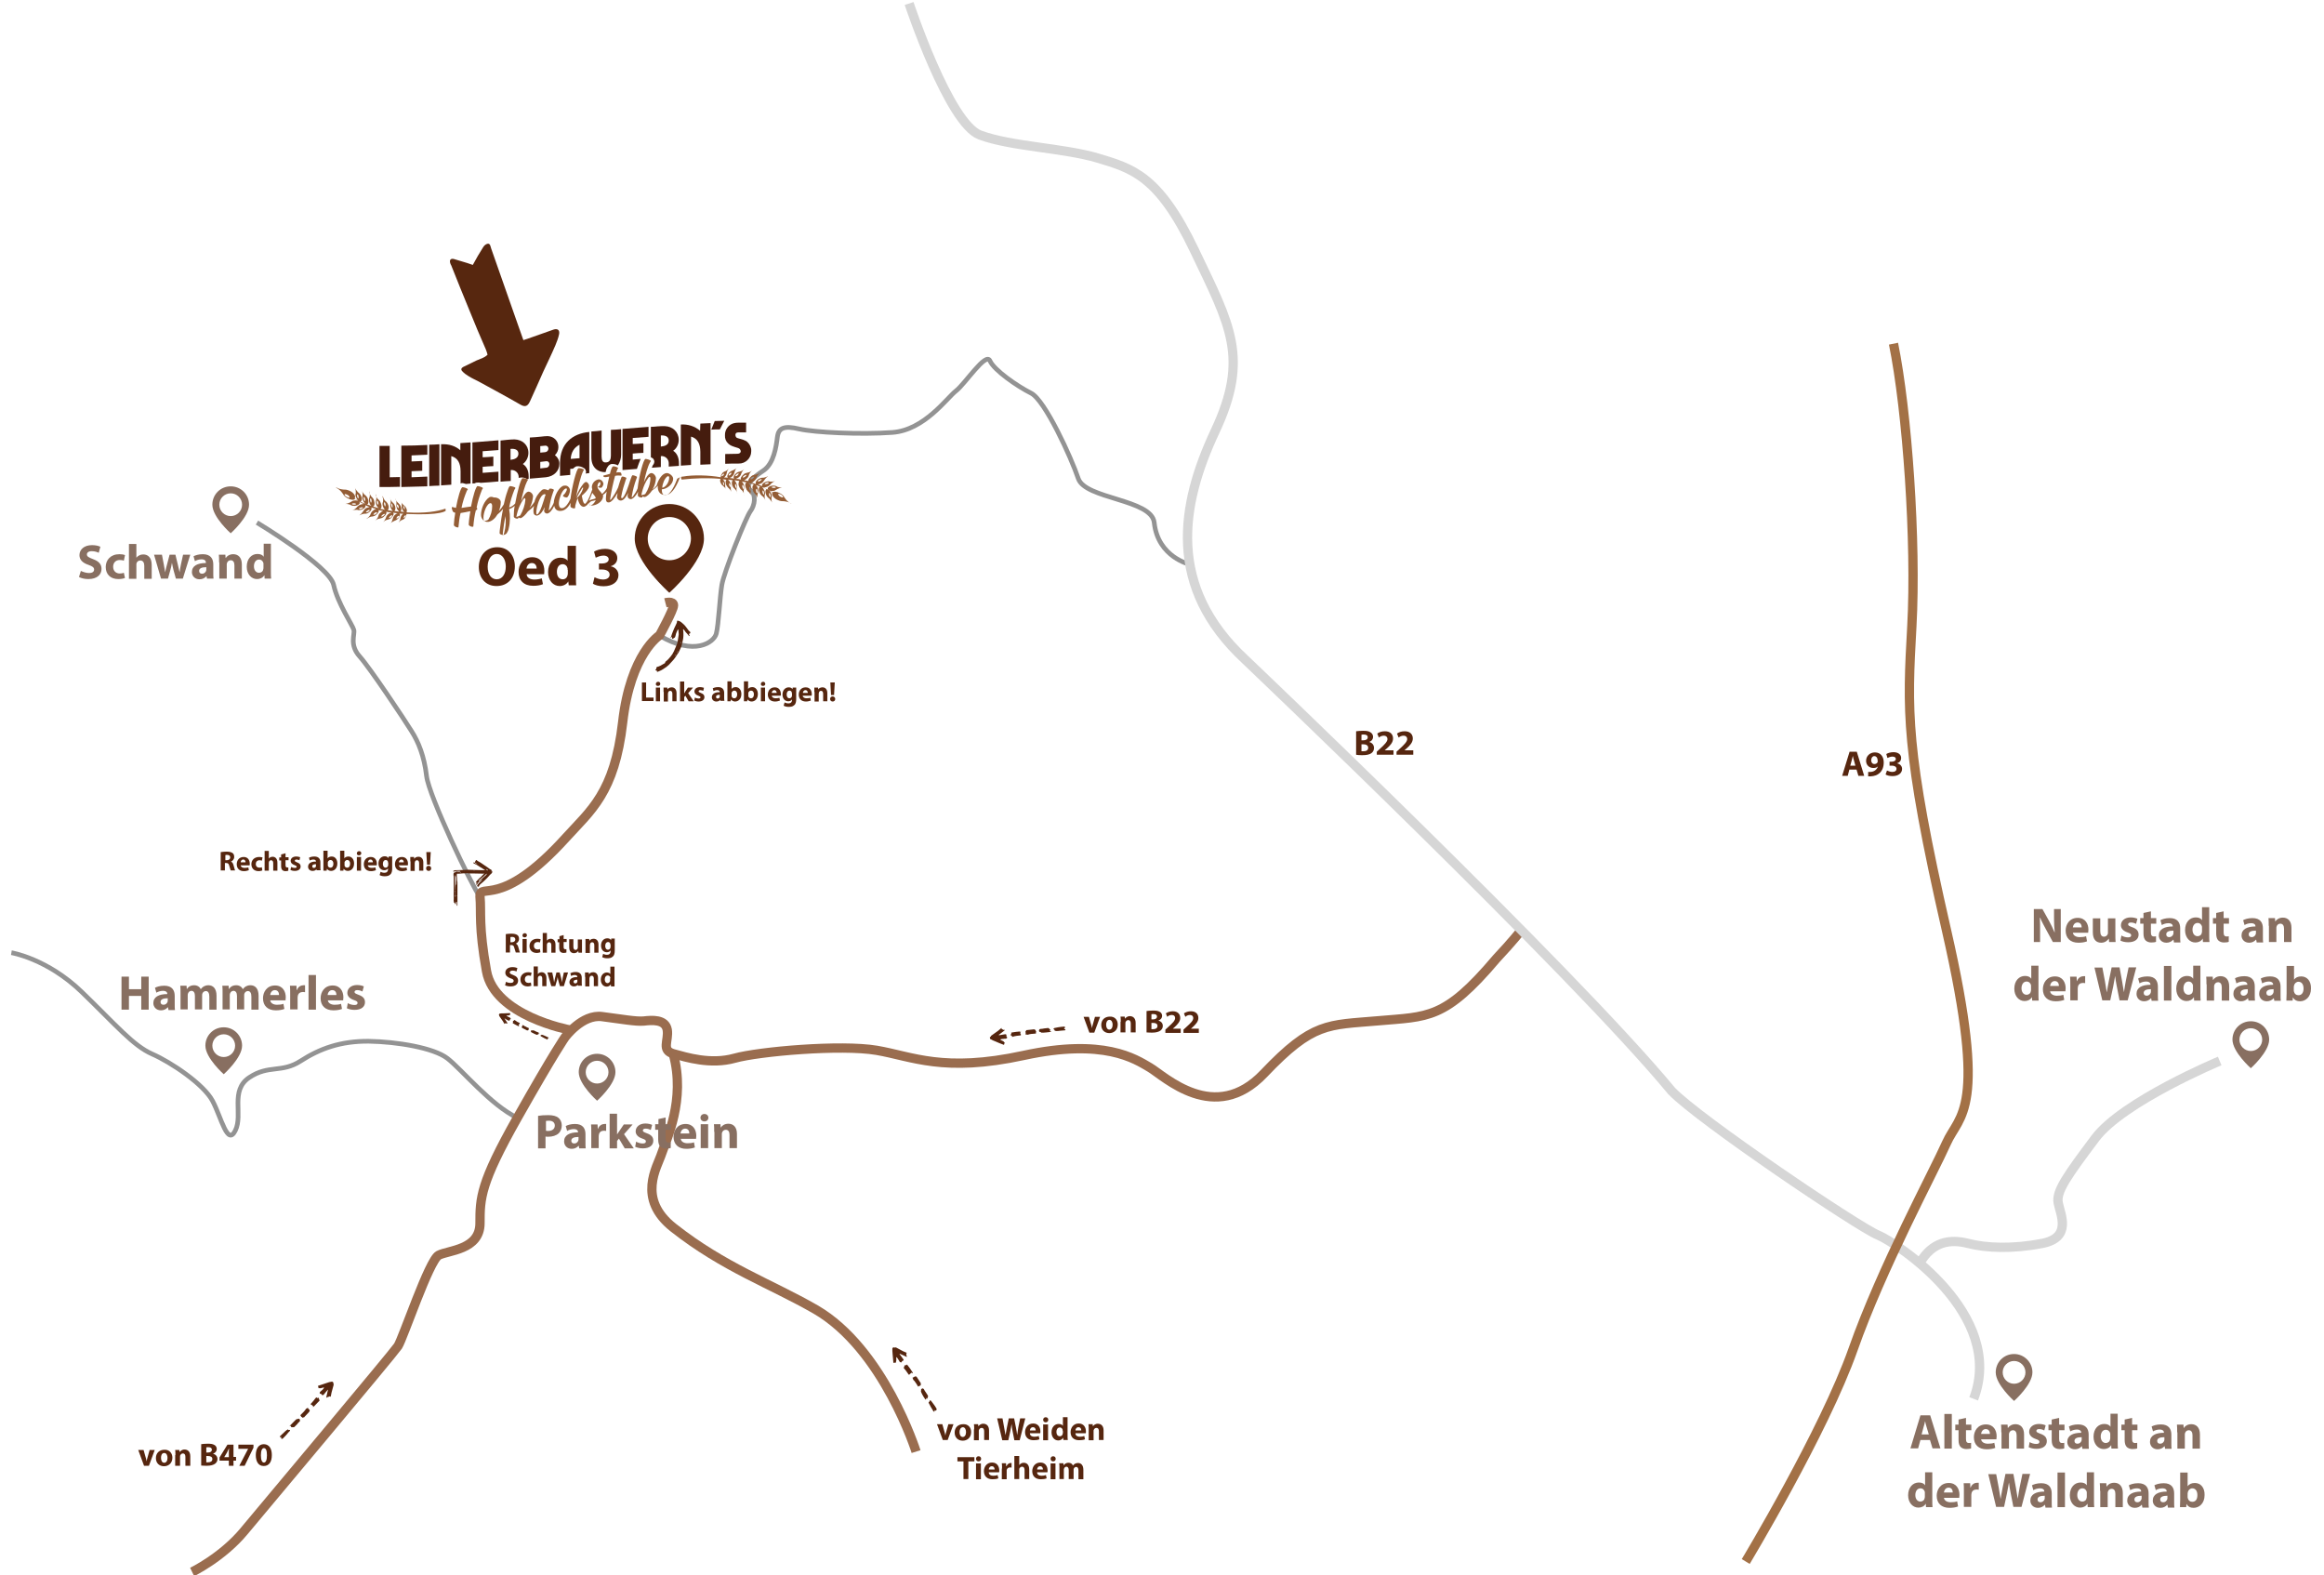 <?xml version="1.0" encoding="UTF-8"?><svg xmlns="http://www.w3.org/2000/svg" xmlns:xlink="http://www.w3.org/1999/xlink" version="1.1" id="Ebene_1" x="0px" y="0px" viewBox="0 0 1000.3 678" style="enable-background:new 0 0 1000.3 678;" xml:space="preserve"><style type="text/css">.st0{fill-rule:evenodd;clip-rule:evenodd;fill:none;stroke:#939393;stroke-width:2;stroke-miterlimit:10;}	.st1{fill:none;stroke:#9A6D4F;stroke-width:4;stroke-miterlimit:10;}	.st2{fill:none;stroke:#D6D6D6;stroke-width:4;stroke-miterlimit:10;}	.st3{fill:none;stroke:#A37146;stroke-width:4;stroke-miterlimit:10;}	.st4{fill:#56260F;}	.st5{fill:#886F61;}	.st6{fill-rule:evenodd;clip-rule:evenodd;fill:#56260F;}	.st7{fill:#945D35;}	.st8{fill:#451C0E;}	.st9{fill:#57270F;}</style><path class="st0" d="M110.6,224.9c0,0,31.3,18.8,33,26.8c1.7,7.9,8.2,17.4,8.7,19.4c0.5,2-2,6.4,2.5,11.4c4.5,5,19.4,27.4,22.3,32.1 c3,4.7,5.5,10.8,6.5,19.4c1,8.6,19.7,47.7,23,52"/><path class="st0" d="M4.9,410c0,0,15.4,2.5,30.3,16.9s22.1,23.1,30.3,26.7c8.2,3.6,22.2,13,26,20.2s6.4,19.6,9.8,12.7 c3.4-6.9-2.4-17.2,6-22.8s13.9-1.8,22.1-7.1s17.2-8.6,29.3-8.5c12.1,0.2,28,2.8,33.9,7.4c6,4.6,18.8,20.3,30.2,25.6"/><path class="st0" d="M512.2,242.9c0,0-13.8-3-15.4-18c-1.1-10.1-29.8-10.1-32.7-19c-3-8.9-14.3-33.7-20.3-36.7 c-6-3-15.9-9.9-17.7-13.9c-1.7-4-10.7,9.9-14.6,12.9s-13.6,16.9-27.4,17.9c-13.8,1-33.6,0-40.1-1.5s-8.9-0.5-9.4,3.5 c-0.5,4-1.5,11.4-6,14.4c-4.5,3-8.2,6.3-5.6,8.4c2.6,2,1.9,6.6,0,9.1s-11.4,26.2-12.3,31.7c-0.9,5.5-1.4,17.1-2.4,21 c-1,3.8-9.4,9.7-24.3,0.9"/><path class="st1" d="M245.1,443.2c0,0-32.3-6-35.7-25.3c-3.5-19.4-2.2-25.3-2.8-32.1c0-6.3,8.7,5.9,36.9-25.2 c10.7-11.8,21-19.3,24.5-49.7c3.4-29.8,15.9-37.5,15.9-37.5s6-10.9,6-12.9c0-2-3.5-1.1-3.5-1.1"/><path class="st1" d="M82.7,676.5c0,0,13-6.3,22.3-17.5c9.3-11.2,64-76.3,66.3-79.7c2.2-3.4,13.4-36.9,17.5-39.1 c4.1-2.2,17.8-2.2,17.8-13.8c0-10.8,0.1-17.1,16.1-45.4s20.5-34.6,20.5-34.6s7.4-10.1,16-8.9c8.6,1.1,14.5,2.2,17.9,1.9 c3.4-0.4,9.3-0.9,10.1,3.8c0.7,4.7-2.7,8.8,2.7,10.3c5.5,1.5,15.9,4.8,26.3,1.9s45.8-6,61.1-3.4c15.3,2.6,28.7,9.7,63.3,2.2 s48,1.5,54.3,5.2s27.9,24.9,49.1,2.6s27.5-20.8,49.1-22.7c21.6-1.9,28.7-0.4,51-26.8c6.7-7.1,10.8-12.3,10.8-12.3"/><path class="st2" d="M391.3,1.5c0,0,17.1,51.6,30.5,56.6s35.7,5.5,50.6,9.9c14.9,4.5,26.3,7.4,41.7,39.7s23.8,46.2,8.9,77.9 c-14.9,31.8-20.8,66.9,12.9,98.2c0,0,140.5,133.6,183.6,185.7c11.9,12.4,80.4,58.6,88.8,62c8.4,3.5,55.1,34.2,41.2,70.5"/><path class="st3" d="M751.4,672c0,0,33.8-56.1,46.2-91.3c12.4-35.2,34.7-76.4,40.2-88.8c5.5-12.4,17.9-13.4,0-91.6 c-17.9-78.2-16.9-94.6-14.9-130.8s-2-92.8-7.9-121.6"/><path class="st1" d="M394.3,624.7c0,0-13.9-44.2-43.3-61.2c-19.1-11-39.4-18-61.2-35.2c-15.8-12.5-6.9-26-5-31.9c2-6,10.4-23,5-42.8 "/><g><path class="st4" d="M796,331.2l-0.7,2.7h-2.4l3.2-10.4h3.1l3.2,10.4h-2.5l-0.8-2.7H796z M798.6,329.5l-0.6-2.2 c-0.2-0.6-0.4-1.4-0.5-2h0c-0.2,0.6-0.3,1.4-0.5,2l-0.6,2.2H798.6z"/><path class="st4" d="M804,332.2c0.3,0,0.6,0,1,0c0.7,0,1.4-0.2,2-0.6c0.6-0.4,1.1-1.1,1.3-1.8l0,0c-0.4,0.5-1.1,0.7-2,0.7 c-1.7,0-3.1-1.2-3.1-3.1c0-2,1.6-3.6,3.8-3.6c2.6,0,3.8,2,3.8,4.3c0,2.1-0.7,3.6-1.8,4.6c-1,0.9-2.3,1.3-3.8,1.4 c-0.4,0-0.8,0-1.1,0V332.2z M805.4,327.2c0,0.9,0.5,1.6,1.4,1.6c0.6,0,1.1-0.3,1.3-0.7c0.1-0.1,0.1-0.3,0.1-0.6 c0-1.1-0.4-2.1-1.5-2.1C806,325.4,805.4,326.1,805.4,327.2z"/><path class="st4" d="M812.2,331.6c0.4,0.2,1.4,0.6,2.3,0.6c1.2,0,1.8-0.6,1.8-1.3c0-1-1-1.4-2-1.4h-1v-1.7h0.9 c0.8,0,1.8-0.3,1.8-1.2c0-0.6-0.5-1-1.5-1c-0.8,0-1.7,0.4-2.1,0.6l-0.5-1.7c0.6-0.4,1.8-0.8,3.1-0.8c2.1,0,3.3,1.1,3.3,2.5 c0,1.1-0.6,1.9-1.8,2.3v0c1.2,0.2,2.2,1.1,2.2,2.4c0,1.8-1.6,3.1-4.1,3.1c-1.3,0-2.4-0.3-3-0.7L812.2,331.6z"/></g><g><path class="st4" d="M583.7,314.7c0.6-0.1,1.9-0.2,3-0.2c1.4,0,2.3,0.1,3.1,0.6c0.7,0.4,1.2,1.1,1.2,2c0,0.9-0.5,1.8-1.7,2.2v0 c1.2,0.3,2.1,1.2,2.1,2.6c0,0.9-0.4,1.7-1.1,2.2c-0.8,0.6-2,0.9-4.1,0.9c-1.2,0-2-0.1-2.5-0.2V314.7z M586,318.6h0.8 c1.2,0,1.9-0.5,1.9-1.3c0-0.8-0.6-1.2-1.7-1.2c-0.5,0-0.8,0-1,0.1V318.6z M586,323.3c0.2,0,0.5,0,0.9,0c1.1,0,2-0.4,2-1.5 c0-1-0.9-1.5-2.1-1.5H586V323.3z"/><path class="st4" d="M592.6,324.9v-1.4l1.3-1.2c2.2-2,3.2-3.1,3.3-4.2c0-0.8-0.5-1.5-1.6-1.5c-0.9,0-1.6,0.4-2.1,0.8l-0.7-1.7 c0.8-0.6,1.9-1,3.3-1c2.3,0,3.5,1.3,3.5,3.1c0,1.7-1.2,3-2.7,4.3l-0.9,0.8v0h3.8v1.9H592.6z"/><path class="st4" d="M601.1,324.9v-1.4l1.3-1.2c2.2-2,3.2-3.1,3.3-4.2c0-0.8-0.5-1.5-1.6-1.5c-0.9,0-1.6,0.4-2.1,0.8l-0.7-1.7 c0.8-0.6,1.9-1,3.3-1c2.3,0,3.5,1.3,3.5,3.1c0,1.7-1.2,3-2.7,4.3l-0.9,0.8v0h3.8v1.9H601.1z"/></g><g><path class="st5" d="M231.7,480.2c1-0.2,2.4-0.3,4.3-0.3c2,0,3.4,0.4,4.3,1.1c0.9,0.7,1.5,1.9,1.5,3.3c0,1.4-0.5,2.6-1.3,3.4 c-1.1,1-2.7,1.5-4.6,1.5c-0.4,0-0.8,0-1.1-0.1v5.1h-3.2V480.2z M234.9,486.6c0.3,0.1,0.6,0.1,1.1,0.1c1.7,0,2.8-0.9,2.8-2.3 c0-1.3-0.9-2.1-2.5-2.1c-0.7,0-1.1,0.1-1.3,0.1V486.6z"/><path class="st5" d="M249.3,494.1l-0.2-1H249c-0.7,0.8-1.7,1.3-2.9,1.3c-2.1,0-3.3-1.5-3.3-3.2c0-2.7,2.4-3.9,6-3.9v-0.1 c0-0.5-0.3-1.3-1.9-1.3c-1,0-2.2,0.4-2.8,0.8l-0.6-2.1c0.7-0.4,2.1-0.9,4-0.9c3.4,0,4.5,2,4.5,4.4v3.6c0,1,0,1.9,0.1,2.5H249.3z M248.9,489.3c-1.7,0-3,0.4-3,1.6c0,0.8,0.5,1.2,1.3,1.2c0.8,0,1.4-0.5,1.7-1.2c0-0.2,0.1-0.4,0.1-0.5V489.3z"/><path class="st5" d="M254.5,487.3c0-1.5,0-2.5-0.1-3.4h2.8l0.1,1.9h0.1c0.5-1.5,1.8-2.1,2.8-2.1c0.3,0,0.4,0,0.7,0v3 c-0.2,0-0.5-0.1-0.9-0.1c-1.2,0-2,0.6-2.2,1.6c0,0.2-0.1,0.5-0.1,0.7v5.2h-3.2V487.3z"/><path class="st5" d="M265.6,488.2L265.6,488.2c0.3-0.4,0.5-0.8,0.8-1.2l2.1-3.1h3.8l-3.7,4.2l4.2,6.1h-3.9l-2.5-4.2l-0.8,1v3.2 h-3.2v-14.9h3.2V488.2z"/><path class="st5" d="M273.8,491.3c0.6,0.4,1.8,0.8,2.8,0.8c1,0,1.4-0.3,1.4-0.9c0-0.5-0.3-0.8-1.5-1.2c-2.1-0.7-2.9-1.9-2.9-3.1 c0-1.9,1.6-3.4,4.2-3.4c1.2,0,2.3,0.3,2.9,0.6l-0.6,2.2c-0.5-0.3-1.3-0.6-2.2-0.6c-0.8,0-1.2,0.3-1.2,0.8c0,0.5,0.4,0.7,1.7,1.2 c2,0.7,2.8,1.7,2.8,3.2c0,1.9-1.5,3.3-4.5,3.3c-1.3,0-2.5-0.3-3.3-0.7L273.8,491.3z"/><path class="st5" d="M286.5,480.9v2.9h2.3v2.4h-2.3v3.7c0,1.2,0.3,1.8,1.3,1.8c0.4,0,0.7,0,0.9-0.1l0,2.4c-0.4,0.2-1.2,0.3-2.1,0.3 c-1,0-1.9-0.4-2.4-0.9c-0.6-0.6-0.9-1.6-0.9-3v-4.2H282v-2.4h1.4v-2.2L286.5,480.9z"/><path class="st5" d="M293,490c0.1,1.3,1.4,2,2.9,2c1.1,0,2-0.1,2.8-0.4l0.4,2.2c-1,0.4-2.3,0.6-3.7,0.6c-3.5,0-5.5-2-5.5-5.2 c0-2.6,1.6-5.5,5.2-5.5c3.3,0,4.6,2.6,4.6,5.1c0,0.5-0.1,1-0.1,1.3H293z M296.7,487.8c0-0.8-0.3-2.1-1.8-2.1c-1.3,0-1.9,1.2-2,2.1 H296.7z"/><path class="st5" d="M304.9,481c0,0.9-0.7,1.6-1.7,1.6c-1,0-1.7-0.7-1.7-1.6c0-0.9,0.7-1.6,1.7-1.6S304.9,480.1,304.9,481z M301.6,494.1v-10.3h3.2v10.3H301.6z"/><path class="st5" d="M307.4,487.1c0-1.3,0-2.4-0.1-3.3h2.8l0.1,1.4h0.1c0.4-0.7,1.5-1.6,3.2-1.6c2.1,0,3.7,1.4,3.7,4.4v6.1h-3.2 v-5.7c0-1.3-0.5-2.2-1.6-2.2c-0.9,0-1.4,0.6-1.6,1.2c-0.1,0.2-0.1,0.5-0.1,0.8v5.9h-3.2V487.1z"/></g><g><path class="st4" d="M405.6,612.9l0.9,3.2c0.2,0.6,0.3,1.1,0.4,1.7h0c0.1-0.6,0.2-1.1,0.4-1.7l0.9-3.2h2.2l-2.5,6.8h-2.1l-2.5-6.8 H405.6z"/><path class="st4" d="M418,616.3c0,2.5-1.8,3.7-3.6,3.7c-2,0-3.5-1.3-3.5-3.5s1.5-3.6,3.7-3.6C416.6,612.8,418,614.2,418,616.3z M413,616.3c0,1.2,0.5,2.1,1.4,2.1c0.8,0,1.4-0.8,1.4-2.1c0-1-0.4-2.1-1.4-2.1C413.4,614.3,413,615.3,413,616.3z"/><path class="st4" d="M419.3,615.1c0-0.9,0-1.6-0.1-2.2h1.8l0.1,0.9h0c0.3-0.4,1-1.1,2.1-1.1c1.4,0,2.5,0.9,2.5,2.9v4.1h-2.1V616 c0-0.9-0.3-1.5-1.1-1.5c-0.6,0-0.9,0.4-1.1,0.8c-0.1,0.1-0.1,0.3-0.1,0.5v4h-2.1V615.1z"/><path class="st4" d="M431.4,619.8l-2.2-9.4h2.3l0.7,3.9c0.2,1.1,0.4,2.3,0.6,3.3h0c0.2-1,0.4-2.2,0.6-3.3l0.8-3.9h2.3l0.8,4 c0.2,1.1,0.4,2.1,0.5,3.2h0c0.1-1.1,0.4-2.2,0.5-3.3l0.8-3.9h2.2l-2.4,9.4h-2.3l-0.8-4.1c-0.2-1-0.3-1.8-0.4-2.9h0 c-0.2,1.1-0.3,2-0.5,2.9l-0.9,4.1H431.4z"/><path class="st4" d="M443.3,617c0.1,0.9,0.9,1.3,1.9,1.3c0.7,0,1.3-0.1,1.9-0.3l0.3,1.4c-0.7,0.3-1.6,0.4-2.5,0.4 c-2.3,0-3.7-1.3-3.7-3.5c0-1.7,1.1-3.7,3.5-3.7c2.2,0,3.1,1.7,3.1,3.4c0,0.4,0,0.7-0.1,0.8H443.3z M445.8,615.6 c0-0.5-0.2-1.4-1.2-1.4c-0.9,0-1.3,0.8-1.3,1.4H445.8z"/><path class="st4" d="M451.2,611c0,0.6-0.4,1.1-1.1,1.1c-0.7,0-1.1-0.5-1.1-1.1c0-0.6,0.4-1.1,1.1-1.1 C450.8,609.9,451.2,610.4,451.2,611z M449,619.8v-6.8h2.1v6.8H449z"/><path class="st4" d="M459.5,609.8v7.9c0,0.8,0,1.6,0.1,2h-1.9l-0.1-1h0c-0.4,0.8-1.3,1.2-2.1,1.2c-1.6,0-2.9-1.4-2.9-3.5 c0-2.3,1.4-3.6,3.1-3.6c0.8,0,1.5,0.3,1.8,0.8h0v-3.7H459.5z M457.4,615.8c0-0.1,0-0.3,0-0.4c-0.1-0.6-0.6-1.1-1.2-1.1 c-1,0-1.5,0.9-1.5,1.9c0,1.2,0.6,1.9,1.5,1.9c0.6,0,1.1-0.4,1.2-1c0-0.2,0.1-0.3,0.1-0.5V615.8z"/><path class="st4" d="M462.9,617c0.1,0.9,0.9,1.3,1.9,1.3c0.7,0,1.3-0.1,1.9-0.3l0.3,1.4c-0.7,0.3-1.6,0.4-2.5,0.4 c-2.3,0-3.7-1.3-3.7-3.5c0-1.7,1.1-3.7,3.5-3.7c2.2,0,3.1,1.7,3.1,3.4c0,0.4,0,0.7-0.1,0.8H462.9z M465.4,615.6 c0-0.5-0.2-1.4-1.2-1.4c-0.9,0-1.3,0.8-1.3,1.4H465.4z"/><path class="st4" d="M468.6,615.1c0-0.9,0-1.6-0.1-2.2h1.8l0.1,0.9h0c0.3-0.4,1-1.1,2.1-1.1c1.4,0,2.5,0.9,2.5,2.9v4.1H473V616 c0-0.9-0.3-1.5-1.1-1.5c-0.6,0-0.9,0.4-1.1,0.8c-0.1,0.1-0.1,0.3-0.1,0.5v4h-2.1V615.1z"/><path class="st4" d="M414.6,628.9h-2.5v-1.8h7.3v1.8h-2.6v7.6h-2.1V628.9z"/><path class="st4" d="M422.3,627.8c0,0.6-0.4,1.1-1.1,1.1c-0.7,0-1.1-0.5-1.1-1.1c0-0.6,0.4-1.1,1.1-1.1S422.3,627.2,422.3,627.8z M420.1,636.6v-6.8h2.1v6.8H420.1z"/><path class="st4" d="M425.6,633.8c0.1,0.9,0.9,1.3,1.9,1.3c0.7,0,1.3-0.1,1.9-0.3l0.3,1.4c-0.7,0.3-1.6,0.4-2.5,0.4 c-2.3,0-3.7-1.3-3.7-3.5c0-1.7,1.1-3.7,3.5-3.7c2.2,0,3.1,1.7,3.1,3.4c0,0.4,0,0.7-0.1,0.8H425.6z M428.1,632.4 c0-0.5-0.2-1.4-1.2-1.4c-0.9,0-1.3,0.8-1.3,1.4H428.1z"/><path class="st4" d="M431.3,632c0-1,0-1.7-0.1-2.3h1.8l0.1,1.3h0.1c0.4-1,1.2-1.4,1.8-1.4c0.2,0,0.3,0,0.4,0v2 c-0.2,0-0.3-0.1-0.6-0.1c-0.8,0-1.3,0.4-1.5,1.1c0,0.1,0,0.3,0,0.5v3.5h-2.1V632z"/><path class="st4" d="M436.6,626.6h2.1v3.9h0c0.2-0.3,0.5-0.5,0.8-0.7c0.3-0.2,0.7-0.3,1.1-0.3c1.4,0,2.4,0.9,2.4,3v4H441v-3.8 c0-0.9-0.3-1.5-1.1-1.5c-0.6,0-0.9,0.4-1.1,0.7c-0.1,0.1-0.1,0.3-0.1,0.5v4.1h-2.1V626.6z"/><path class="st4" d="M446.4,633.8c0.1,0.9,0.9,1.3,1.9,1.3c0.7,0,1.3-0.1,1.9-0.3l0.3,1.4c-0.7,0.3-1.6,0.4-2.5,0.4 c-2.3,0-3.7-1.3-3.7-3.5c0-1.7,1.1-3.7,3.5-3.7c2.2,0,3.1,1.7,3.1,3.4c0,0.4,0,0.7-0.1,0.8H446.4z M448.9,632.4 c0-0.5-0.2-1.4-1.2-1.4c-0.9,0-1.3,0.8-1.3,1.4H448.9z"/><path class="st4" d="M454.4,627.8c0,0.6-0.4,1.1-1.1,1.1c-0.7,0-1.1-0.5-1.1-1.1c0-0.6,0.4-1.1,1.1-1.1S454.4,627.2,454.4,627.8z M452.2,636.6v-6.8h2.1v6.8H452.2z"/><path class="st4" d="M456,631.9c0-0.9,0-1.6-0.1-2.2h1.8l0.1,0.9h0c0.3-0.4,0.9-1.1,2.1-1.1c0.9,0,1.6,0.4,1.9,1.2h0 c0.3-0.4,0.6-0.6,0.9-0.8c0.4-0.2,0.8-0.3,1.3-0.3c1.3,0,2.3,0.9,2.3,3v4h-2.1v-3.7c0-1-0.3-1.6-1-1.6c-0.5,0-0.8,0.3-1,0.7 c-0.1,0.2-0.1,0.4-0.1,0.5v4h-2.1v-3.8c0-0.9-0.3-1.5-1-1.5c-0.5,0-0.9,0.4-1,0.8c-0.1,0.2-0.1,0.4-0.1,0.5v4H456V631.9z"/></g><g><path class="st4" d="M61.8,624l0.9,3.2c0.2,0.6,0.3,1.1,0.4,1.7h0c0.1-0.6,0.2-1.1,0.4-1.7l0.9-3.2h2.2l-2.5,6.8H62l-2.5-6.8H61.8z "/><path class="st4" d="M74.2,627.3c0,2.5-1.8,3.7-3.6,3.7c-2,0-3.5-1.3-3.5-3.5s1.5-3.6,3.7-3.6C72.8,623.8,74.2,625.3,74.2,627.3z M69.3,627.4c0,1.2,0.5,2.1,1.4,2.1c0.8,0,1.4-0.8,1.4-2.1c0-1-0.4-2.1-1.4-2.1C69.6,625.3,69.3,626.4,69.3,627.4z"/><path class="st4" d="M75.5,626.2c0-0.9,0-1.6-0.1-2.2h1.8l0.1,0.9h0c0.3-0.4,1-1.1,2.1-1.1c1.4,0,2.5,0.9,2.5,2.9v4.1h-2.1V627 c0-0.9-0.3-1.5-1.1-1.5c-0.6,0-0.9,0.4-1.1,0.8c-0.1,0.1-0.1,0.3-0.1,0.5v4h-2.1V626.2z"/><path class="st4" d="M86.6,621.5c0.6-0.1,1.7-0.2,2.8-0.2c1.3,0,2.1,0.1,2.8,0.5c0.7,0.3,1.1,1,1.1,1.8c0,0.8-0.5,1.6-1.6,2v0 c1.1,0.3,1.9,1.1,1.9,2.3c0,0.9-0.4,1.5-1,2c-0.7,0.5-1.8,0.9-3.7,0.9c-1.1,0-1.8-0.1-2.3-0.1V621.5z M88.8,625.1h0.7 c1.1,0,1.7-0.5,1.7-1.2c0-0.7-0.5-1.1-1.5-1.1c-0.5,0-0.7,0-0.9,0.1V625.1z M88.8,629.3c0.2,0,0.5,0,0.8,0c1,0,1.8-0.4,1.8-1.4 c0-1-0.9-1.3-1.9-1.3h-0.7V629.3z"/><path class="st4" d="M98.5,630.8v-2.2h-4v-1.4l3.4-5.5h2.6v5.3h1.1v1.6h-1.1v2.2H98.5z M98.5,627.1v-2c0-0.5,0-1.1,0.1-1.7h-0.1 c-0.3,0.6-0.5,1.1-0.8,1.7l-1.2,2v0H98.5z"/><path class="st4" d="M109.1,621.7v1.3l-3.8,7.8H103l3.8-7.3v0h-4.2v-1.8H109.1z"/><path class="st4" d="M117,626.2c0,2.8-1.1,4.7-3.5,4.7c-2.4,0-3.4-2.1-3.4-4.7c0-2.6,1.1-4.7,3.5-4.7 C116.1,621.6,117,623.7,117,626.2z M112.3,626.3c0,2.1,0.5,3.1,1.3,3.1c0.8,0,1.3-1,1.3-3.1c0-2-0.4-3.1-1.3-3.1 C112.8,623.2,112.3,624.2,112.3,626.3z"/></g><g><path class="st5" d="M55.5,420.3v5.4h5.3v-5.4h3.2v14.2h-3.2v-5.9h-5.3v5.9h-3.2v-14.2H55.5z"/><path class="st5" d="M72.5,434.5l-0.2-1h-0.1c-0.7,0.8-1.7,1.3-2.9,1.3c-2.1,0-3.3-1.5-3.3-3.1c0-2.7,2.4-3.9,6-3.9v-0.1 c0-0.5-0.3-1.3-1.9-1.3c-1,0-2.2,0.4-2.8,0.8l-0.6-2.1c0.7-0.4,2.1-0.9,4-0.9c3.4,0,4.5,2,4.5,4.4v3.6c0,1,0,1.9,0.1,2.5H72.5z M72.1,429.6c-1.7,0-3,0.4-3,1.6c0,0.8,0.5,1.2,1.3,1.2c0.8,0,1.4-0.5,1.7-1.2c0-0.2,0.1-0.4,0.1-0.5V429.6z"/><path class="st5" d="M77.7,427.5c0-1.3,0-2.4-0.1-3.3h2.7l0.1,1.4h0.1c0.4-0.7,1.3-1.6,3.1-1.6c1.3,0,2.4,0.7,2.8,1.7h0 c0.4-0.5,0.8-0.9,1.3-1.2c0.6-0.3,1.2-0.5,2-0.5c2,0,3.5,1.4,3.5,4.5v6h-3.1v-5.6c0-1.5-0.5-2.4-1.5-2.4c-0.7,0-1.3,0.5-1.5,1.1 c-0.1,0.2-0.1,0.6-0.1,0.8v6h-3.1v-5.8c0-1.3-0.5-2.2-1.5-2.2c-0.8,0-1.3,0.6-1.5,1.2c-0.1,0.3-0.1,0.5-0.1,0.8v6h-3.1V427.5z"/><path class="st5" d="M95.8,427.5c0-1.3,0-2.4-0.1-3.3h2.7l0.1,1.4h0.1c0.4-0.7,1.3-1.6,3.1-1.6c1.3,0,2.4,0.7,2.8,1.7h0 c0.4-0.5,0.8-0.9,1.3-1.2c0.6-0.3,1.2-0.5,2-0.5c2,0,3.5,1.4,3.5,4.5v6h-3.1v-5.6c0-1.5-0.5-2.4-1.5-2.4c-0.7,0-1.3,0.5-1.5,1.1 c-0.1,0.2-0.1,0.6-0.1,0.8v6H102v-5.8c0-1.3-0.5-2.2-1.5-2.2c-0.8,0-1.3,0.6-1.5,1.2c-0.1,0.3-0.1,0.5-0.1,0.8v6h-3.1V427.5z"/><path class="st5" d="M116.3,430.4c0.1,1.3,1.4,2,2.9,2c1.1,0,2-0.1,2.8-0.4l0.4,2.2c-1,0.4-2.3,0.6-3.7,0.6c-3.5,0-5.5-2-5.5-5.2 c0-2.6,1.6-5.5,5.2-5.5c3.3,0,4.6,2.6,4.6,5.1c0,0.5-0.1,1-0.1,1.3H116.3z M120.1,428.2c0-0.8-0.3-2.1-1.8-2.1 c-1.3,0-1.9,1.2-2,2.1H120.1z"/><path class="st5" d="M124.9,427.6c0-1.5,0-2.5-0.1-3.4h2.8l0.1,1.9h0.1c0.5-1.5,1.8-2.1,2.8-2.1c0.3,0,0.4,0,0.7,0v3 c-0.2,0-0.5-0.1-0.9-0.1c-1.2,0-2,0.6-2.2,1.6c0,0.2-0.1,0.5-0.1,0.7v5.2h-3.2V427.6z"/><path class="st5" d="M132.8,419.6h3.2v14.9h-3.2V419.6z"/><path class="st5" d="M141.1,430.4c0.1,1.3,1.4,2,2.9,2c1.1,0,2-0.1,2.8-0.4l0.4,2.2c-1,0.4-2.3,0.6-3.7,0.6c-3.5,0-5.5-2-5.5-5.2 c0-2.6,1.6-5.5,5.2-5.5c3.3,0,4.6,2.6,4.6,5.1c0,0.5-0.1,1-0.1,1.3H141.1z M144.8,428.2c0-0.8-0.3-2.1-1.8-2.1 c-1.3,0-1.9,1.2-2,2.1H144.8z"/><path class="st5" d="M149.7,431.7c0.6,0.4,1.8,0.8,2.8,0.8c1,0,1.4-0.3,1.4-0.9c0-0.5-0.3-0.8-1.5-1.2c-2.1-0.7-2.9-1.9-2.9-3.1 c0-1.9,1.6-3.4,4.2-3.4c1.2,0,2.3,0.3,2.9,0.6l-0.6,2.2c-0.5-0.3-1.3-0.6-2.2-0.6c-0.8,0-1.2,0.3-1.2,0.8c0,0.5,0.4,0.7,1.7,1.2 c2,0.7,2.8,1.7,2.8,3.2c0,1.9-1.5,3.3-4.5,3.3c-1.3,0-2.5-0.3-3.3-0.7L149.7,431.7z"/></g><g><path class="st5" d="M826.6,619.7l-1,3.6h-3.3l4.3-14.2h4.2l4.4,14.2h-3.4l-1.1-3.6H826.6z M830.2,617.3l-0.9-3 c-0.3-0.8-0.5-1.9-0.7-2.7h0c-0.2,0.8-0.4,1.9-0.7,2.7l-0.8,3H830.2z"/><path class="st5" d="M836.9,608.5h3.2v14.9h-3.2V608.5z"/><path class="st5" d="M846.2,610.2v2.9h2.3v2.4h-2.3v3.7c0,1.2,0.3,1.8,1.3,1.8c0.4,0,0.7,0,0.9-0.1l0,2.4c-0.4,0.2-1.2,0.3-2.1,0.3 c-1,0-1.9-0.4-2.4-0.9c-0.6-0.6-0.9-1.6-0.9-3v-4.2h-1.4v-2.4h1.4v-2.2L846.2,610.2z"/><path class="st5" d="M852.7,619.3c0.1,1.3,1.4,2,2.9,2c1.1,0,2-0.1,2.8-0.4l0.4,2.2c-1,0.4-2.3,0.6-3.7,0.6c-3.5,0-5.5-2-5.5-5.2 c0-2.6,1.6-5.5,5.2-5.5c3.3,0,4.6,2.6,4.6,5.1c0,0.5-0.1,1-0.1,1.3H852.7z M856.5,617.1c0-0.8-0.3-2.1-1.8-2.1 c-1.3,0-1.9,1.2-2,2.1H856.5z"/><path class="st5" d="M861.4,616.4c0-1.3,0-2.4-0.1-3.3h2.8l0.1,1.4h0.1c0.4-0.7,1.5-1.6,3.2-1.6c2.1,0,3.7,1.4,3.7,4.4v6.1h-3.2 v-5.7c0-1.3-0.5-2.2-1.6-2.2c-0.9,0-1.4,0.6-1.6,1.2c-0.1,0.2-0.1,0.5-0.1,0.8v5.9h-3.2V616.4z"/><path class="st5" d="M873.6,620.6c0.6,0.4,1.8,0.8,2.8,0.8c1,0,1.4-0.3,1.4-0.9c0-0.5-0.3-0.8-1.5-1.2c-2.1-0.7-2.9-1.9-2.9-3.1 c0-1.9,1.6-3.4,4.2-3.4c1.2,0,2.3,0.3,2.9,0.6l-0.6,2.2c-0.5-0.3-1.3-0.6-2.2-0.6c-0.8,0-1.2,0.3-1.2,0.8c0,0.5,0.4,0.7,1.7,1.2 c2,0.7,2.8,1.7,2.8,3.2c0,1.9-1.5,3.3-4.5,3.3c-1.3,0-2.5-0.3-3.3-0.7L873.6,620.6z"/><path class="st5" d="M886.3,610.2v2.9h2.3v2.4h-2.3v3.7c0,1.2,0.3,1.8,1.3,1.8c0.4,0,0.7,0,0.9-0.1l0,2.4c-0.4,0.2-1.2,0.3-2.1,0.3 c-1,0-1.9-0.4-2.4-0.9c-0.6-0.6-0.9-1.6-0.9-3v-4.2h-1.4v-2.4h1.4v-2.2L886.3,610.2z"/><path class="st5" d="M896.3,623.4l-0.2-1h-0.1c-0.7,0.8-1.7,1.3-2.9,1.3c-2.1,0-3.3-1.5-3.3-3.2c0-2.7,2.4-3.9,6-3.9v-0.1 c0-0.5-0.3-1.3-1.9-1.3c-1,0-2.2,0.4-2.8,0.8l-0.6-2.1c0.7-0.4,2.1-0.9,4-0.9c3.4,0,4.5,2,4.5,4.4v3.6c0,1,0,1.9,0.1,2.5H896.3z M895.9,618.5c-1.7,0-3,0.4-3,1.6c0,0.8,0.5,1.2,1.3,1.2c0.8,0,1.4-0.5,1.7-1.2c0-0.2,0.1-0.4,0.1-0.5V618.5z"/><path class="st5" d="M911.5,608.5v11.8c0,1.2,0,2.4,0.1,3.1h-2.8l-0.1-1.5h0c-0.7,1.2-1.9,1.7-3.2,1.7c-2.4,0-4.4-2.1-4.4-5.3 c0-3.5,2.1-5.5,4.6-5.5c1.3,0,2.2,0.4,2.7,1.2h0v-5.6H911.5z M908.3,617.5c0-0.2,0-0.4,0-0.6c-0.2-0.9-0.9-1.6-1.9-1.6 c-1.4,0-2.2,1.3-2.2,2.9c0,1.7,0.9,2.8,2.2,2.8c0.9,0,1.7-0.6,1.8-1.5c0.1-0.2,0.1-0.5,0.1-0.7V617.5z"/><path class="st5" d="M917.7,610.2v2.9h2.3v2.4h-2.3v3.7c0,1.2,0.3,1.8,1.3,1.8c0.4,0,0.7,0,0.9-0.1l0,2.4c-0.4,0.2-1.2,0.3-2.1,0.3 c-1,0-1.9-0.4-2.4-0.9c-0.6-0.6-0.9-1.6-0.9-3v-4.2h-1.4v-2.4h1.4v-2.2L917.7,610.2z"/><path class="st5" d="M931.9,623.4l-0.2-1h-0.1c-0.7,0.8-1.7,1.3-2.9,1.3c-2.1,0-3.3-1.5-3.3-3.2c0-2.7,2.4-3.9,6-3.9v-0.1 c0-0.5-0.3-1.3-1.9-1.3c-1,0-2.2,0.4-2.8,0.8l-0.6-2.1c0.7-0.4,2.1-0.9,4-0.9c3.4,0,4.5,2,4.5,4.4v3.6c0,1,0,1.9,0.1,2.5H931.9z M931.5,618.5c-1.7,0-3,0.4-3,1.6c0,0.8,0.5,1.2,1.3,1.2c0.8,0,1.4-0.5,1.7-1.2c0-0.2,0.1-0.4,0.1-0.5V618.5z"/><path class="st5" d="M937.1,616.4c0-1.3,0-2.4-0.1-3.3h2.8l0.1,1.4h0.1c0.4-0.7,1.5-1.6,3.2-1.6c2.1,0,3.7,1.4,3.7,4.4v6.1h-3.2 v-5.7c0-1.3-0.5-2.2-1.6-2.2c-0.9,0-1.4,0.6-1.6,1.2c-0.1,0.2-0.1,0.5-0.1,0.8v5.9h-3.2V616.4z"/><path class="st5" d="M831.7,633.7v11.8c0,1.2,0,2.4,0.1,3.1h-2.8l-0.1-1.5h0c-0.7,1.2-1.9,1.7-3.2,1.7c-2.4,0-4.4-2.1-4.4-5.3 c0-3.5,2.1-5.5,4.6-5.5c1.3,0,2.2,0.4,2.7,1.2h0v-5.6H831.7z M828.5,642.7c0-0.2,0-0.4,0-0.6c-0.2-0.9-0.9-1.6-1.9-1.6 c-1.4,0-2.2,1.3-2.2,2.9c0,1.7,0.9,2.8,2.2,2.8c0.9,0,1.7-0.6,1.8-1.5c0.1-0.2,0.1-0.5,0.1-0.7V642.7z"/><path class="st5" d="M836.7,644.5c0.1,1.3,1.4,2,2.9,2c1.1,0,2-0.1,2.8-0.4l0.4,2.2c-1,0.4-2.3,0.6-3.7,0.6c-3.5,0-5.5-2-5.5-5.2 c0-2.6,1.6-5.5,5.2-5.5c3.3,0,4.6,2.6,4.6,5.1c0,0.5-0.1,1-0.1,1.3H836.7z M840.5,642.3c0-0.8-0.3-2.1-1.8-2.1 c-1.3,0-1.9,1.2-2,2.1H840.5z"/><path class="st5" d="M845.3,641.7c0-1.5,0-2.5-0.1-3.4h2.8l0.1,1.9h0.1c0.5-1.5,1.8-2.1,2.8-2.1c0.3,0,0.4,0,0.7,0v3 c-0.2,0-0.5-0.1-0.9-0.1c-1.2,0-2,0.6-2.2,1.6c0,0.2-0.1,0.5-0.1,0.7v5.2h-3.2V641.7z"/><path class="st5" d="M859.2,648.6l-3.4-14.2h3.4l1.1,5.8c0.3,1.7,0.6,3.5,0.8,4.9h0c0.2-1.5,0.6-3.2,0.9-5l1.2-5.8h3.4l1.1,6 c0.3,1.7,0.5,3.2,0.8,4.7h0c0.2-1.6,0.5-3.2,0.8-4.9l1.2-5.8h3.3l-3.7,14.2h-3.5l-1.2-6.1c-0.3-1.4-0.5-2.8-0.7-4.4h0 c-0.3,1.6-0.5,2.9-0.8,4.4l-1.3,6.1H859.2z"/><path class="st5" d="M880.4,648.6l-0.2-1h-0.1c-0.7,0.8-1.7,1.3-2.9,1.3c-2.1,0-3.3-1.5-3.3-3.1c0-2.7,2.4-3.9,6-3.9v-0.1 c0-0.5-0.3-1.3-1.9-1.3c-1,0-2.2,0.4-2.8,0.8l-0.6-2.1c0.7-0.4,2.1-0.9,4-0.9c3.4,0,4.5,2,4.5,4.4v3.6c0,1,0,1.9,0.1,2.5H880.4z M880,643.7c-1.7,0-3,0.4-3,1.6c0,0.8,0.5,1.2,1.3,1.2c0.8,0,1.4-0.5,1.7-1.2c0-0.2,0.1-0.4,0.1-0.5V643.7z"/><path class="st5" d="M885.6,633.7h3.2v14.9h-3.2V633.7z"/><path class="st5" d="M901.3,633.7v11.8c0,1.2,0,2.4,0.1,3.1h-2.8l-0.1-1.5h0c-0.7,1.2-1.9,1.7-3.2,1.7c-2.4,0-4.4-2.1-4.4-5.3 c0-3.5,2.1-5.5,4.6-5.5c1.3,0,2.2,0.4,2.7,1.2h0v-5.6H901.3z M898.2,642.7c0-0.2,0-0.4,0-0.6c-0.2-0.9-0.9-1.6-1.9-1.6 c-1.4,0-2.2,1.3-2.2,2.9c0,1.7,0.9,2.8,2.2,2.8c0.9,0,1.7-0.6,1.8-1.5c0.1-0.2,0.1-0.5,0.1-0.7V642.7z"/><path class="st5" d="M903.9,641.6c0-1.3,0-2.4-0.1-3.3h2.8l0.1,1.4h0.1c0.4-0.7,1.5-1.6,3.2-1.6c2.1,0,3.7,1.4,3.7,4.4v6.1h-3.2 v-5.7c0-1.3-0.5-2.2-1.6-2.2c-0.9,0-1.4,0.6-1.6,1.2c-0.1,0.2-0.1,0.5-0.1,0.8v5.9h-3.2V641.6z"/><path class="st5" d="M922.1,648.6l-0.2-1h-0.1c-0.7,0.8-1.7,1.3-2.9,1.3c-2.1,0-3.3-1.5-3.3-3.1c0-2.7,2.4-3.9,6-3.9v-0.1 c0-0.5-0.3-1.3-1.9-1.3c-1.1,0-2.2,0.4-2.8,0.8l-0.6-2.1c0.7-0.4,2.1-0.9,4-0.9c3.4,0,4.5,2,4.5,4.4v3.6c0,1,0,1.9,0.1,2.5H922.1z M921.7,643.7c-1.7,0-3,0.4-3,1.6c0,0.8,0.5,1.2,1.3,1.2c0.8,0,1.4-0.5,1.7-1.2c0-0.2,0.1-0.4,0.1-0.5V643.7z"/><path class="st5" d="M933.1,648.6l-0.2-1h-0.1c-0.7,0.8-1.7,1.3-2.9,1.3c-2.1,0-3.3-1.5-3.3-3.1c0-2.7,2.4-3.9,6-3.9v-0.1 c0-0.5-0.3-1.3-1.9-1.3c-1.1,0-2.2,0.4-2.8,0.8l-0.6-2.1c0.7-0.4,2.1-0.9,4-0.9c3.4,0,4.5,2,4.5,4.4v3.6c0,1,0,1.9,0.1,2.5H933.1z M932.8,643.7c-1.7,0-3,0.4-3,1.6c0,0.8,0.5,1.2,1.3,1.2c0.8,0,1.4-0.5,1.7-1.2c0-0.2,0.1-0.4,0.1-0.5V643.7z"/><path class="st5" d="M938.3,648.6c0-0.7,0.1-1.9,0.1-3.1v-11.8h3.2v5.9h0c0.6-0.9,1.7-1.4,3.1-1.4c2.5,0,4.3,2,4.2,5.2 c0,3.7-2.4,5.5-4.7,5.5c-1.2,0-2.4-0.4-3.1-1.7h0l-0.1,1.4H938.3z M941.6,644.2c0,0.2,0,0.4,0.1,0.6c0.2,0.9,0.9,1.5,1.9,1.5 c1.4,0,2.2-1,2.2-2.9c0-1.6-0.7-2.9-2.2-2.9c-0.9,0-1.7,0.7-1.9,1.6c0,0.2-0.1,0.4-0.1,0.6V644.2z"/></g><g><path class="st5" d="M875.4,405.4v-14.2h3.7l2.9,5.2c0.8,1.5,1.7,3.3,2.3,4.8h0.1c-0.2-1.9-0.3-3.8-0.3-5.9v-4.1h2.9v14.2h-3.4 l-3-5.5c-0.8-1.5-1.8-3.3-2.5-5l-0.1,0c0.1,1.9,0.1,3.9,0.1,6.2v4.3H875.4z"/><path class="st5" d="M892.2,401.3c0.1,1.3,1.4,2,2.9,2c1.1,0,2-0.1,2.8-0.4l0.4,2.2c-1,0.4-2.3,0.6-3.7,0.6c-3.5,0-5.5-2-5.5-5.2 c0-2.6,1.6-5.5,5.2-5.5c3.3,0,4.6,2.6,4.6,5.1c0,0.5-0.1,1-0.1,1.3H892.2z M896,399.1c0-0.8-0.3-2.1-1.8-2.1c-1.3,0-1.9,1.2-2,2.1 H896z"/><path class="st5" d="M910.5,402.1c0,1.3,0,2.4,0.1,3.3h-2.8l-0.1-1.4h-0.1c-0.4,0.6-1.4,1.7-3.2,1.7c-2.1,0-3.6-1.3-3.6-4.5v-6h3.2 v5.5c0,1.5,0.5,2.4,1.6,2.4c0.9,0,1.4-0.6,1.6-1.1c0.1-0.2,0.1-0.4,0.1-0.7v-6.1h3.2V402.1z"/><path class="st5" d="M913.1,402.6c0.6,0.4,1.8,0.8,2.8,0.8c1,0,1.4-0.3,1.4-0.9c0-0.5-0.3-0.8-1.5-1.2c-2.1-0.7-2.9-1.9-2.9-3.1 c0-1.9,1.6-3.4,4.2-3.4c1.2,0,2.3,0.3,2.9,0.6l-0.6,2.2c-0.5-0.3-1.3-0.6-2.2-0.6c-0.8,0-1.2,0.3-1.2,0.8c0,0.5,0.4,0.7,1.7,1.2 c2,0.7,2.8,1.7,2.8,3.2c0,1.9-1.5,3.3-4.5,3.3c-1.3,0-2.5-0.3-3.3-0.7L913.1,402.6z"/><path class="st5" d="M925.8,392.2v2.9h2.3v2.4h-2.3v3.7c0,1.2,0.3,1.8,1.3,1.8c0.4,0,0.7,0,0.9-0.1l0,2.4c-0.4,0.2-1.2,0.3-2.1,0.3 c-1,0-1.9-0.4-2.4-0.9c-0.6-0.6-0.9-1.6-0.9-3v-4.2h-1.4v-2.4h1.4v-2.2L925.8,392.2z"/><path class="st5" d="M935.7,405.4l-0.2-1h-0.1c-0.7,0.8-1.7,1.3-2.9,1.3c-2.1,0-3.3-1.5-3.3-3.1c0-2.7,2.4-3.9,6-3.9v-0.1 c0-0.5-0.3-1.3-1.9-1.3c-1.1,0-2.2,0.4-2.8,0.8l-0.6-2.1c0.7-0.4,2.1-0.9,4-0.9c3.4,0,4.5,2,4.5,4.4v3.6c0,1,0,1.9,0.1,2.5H935.7z M935.4,400.5c-1.7,0-3,0.4-3,1.6c0,0.8,0.5,1.2,1.3,1.2c0.8,0,1.4-0.5,1.7-1.2c0-0.2,0.1-0.4,0.1-0.5V400.5z"/><path class="st5" d="M950.9,390.5v11.8c0,1.2,0,2.4,0.1,3.1h-2.8l-0.1-1.5h0c-0.7,1.2-1.9,1.7-3.2,1.7c-2.4,0-4.4-2.1-4.4-5.3 c0-3.5,2.1-5.5,4.6-5.5c1.3,0,2.2,0.4,2.7,1.2h0v-5.6H950.9z M947.8,399.4c0-0.2,0-0.4,0-0.6c-0.2-0.9-0.9-1.6-1.9-1.6 c-1.4,0-2.2,1.3-2.2,2.9c0,1.7,0.9,2.8,2.2,2.8c0.9,0,1.7-0.6,1.8-1.5c0.1-0.2,0.1-0.5,0.1-0.7V399.4z"/><path class="st5" d="M957.1,392.2v2.9h2.3v2.4h-2.3v3.7c0,1.2,0.3,1.8,1.3,1.8c0.4,0,0.7,0,0.9-0.1l0,2.4c-0.4,0.2-1.2,0.3-2.1,0.3 c-1,0-1.9-0.4-2.4-0.9c-0.6-0.6-0.9-1.6-0.9-3v-4.2h-1.4v-2.4h1.4v-2.2L957.1,392.2z"/><path class="st5" d="M971.3,405.4l-0.2-1H971c-0.7,0.8-1.7,1.3-2.9,1.3c-2.1,0-3.3-1.5-3.3-3.1c0-2.7,2.4-3.9,6-3.9v-0.1 c0-0.5-0.3-1.3-1.9-1.3c-1.1,0-2.2,0.4-2.8,0.8l-0.6-2.1c0.7-0.4,2.1-0.9,4-0.9c3.4,0,4.5,2,4.5,4.4v3.6c0,1,0,1.9,0.1,2.5H971.3z M970.9,400.5c-1.7,0-3,0.4-3,1.6c0,0.8,0.5,1.2,1.3,1.2c0.8,0,1.4-0.5,1.7-1.2c0-0.2,0.1-0.4,0.1-0.5V400.5z"/><path class="st5" d="M976.5,398.4c0-1.3,0-2.4-0.1-3.3h2.8l0.1,1.4h0.1c0.4-0.7,1.5-1.6,3.2-1.6c2.1,0,3.7,1.4,3.7,4.4v6.1h-3.2 v-5.7c0-1.3-0.5-2.2-1.6-2.2c-0.9,0-1.4,0.6-1.6,1.2c-0.1,0.2-0.1,0.5-0.1,0.8v5.9h-3.2V398.4z"/><path class="st5" d="M877.4,415.7v11.8c0,1.2,0,2.4,0.1,3.1h-2.8l-0.1-1.5h0c-0.7,1.2-1.9,1.7-3.2,1.7c-2.4,0-4.4-2.1-4.4-5.3 c0-3.5,2.1-5.5,4.6-5.5c1.3,0,2.2,0.4,2.7,1.2h0v-5.6H877.4z M874.2,424.6c0-0.2,0-0.4,0-0.6c-0.2-0.9-0.9-1.6-1.9-1.6 c-1.4,0-2.2,1.3-2.2,2.9c0,1.7,0.9,2.8,2.2,2.8c0.9,0,1.7-0.6,1.8-1.5c0.1-0.2,0.1-0.5,0.1-0.7V424.6z"/><path class="st5" d="M882.4,426.5c0.1,1.3,1.4,2,2.9,2c1.1,0,2-0.1,2.8-0.4l0.4,2.2c-1.1,0.4-2.3,0.6-3.7,0.6c-3.5,0-5.5-2-5.5-5.2 c0-2.6,1.6-5.5,5.2-5.5c3.3,0,4.6,2.6,4.6,5.1c0,0.5-0.1,1-0.1,1.3H882.4z M886.2,424.3c0-0.8-0.3-2.1-1.8-2.1 c-1.3,0-1.9,1.2-2,2.1H886.2z"/><path class="st5" d="M891.1,423.7c0-1.5,0-2.5-0.1-3.4h2.8l0.1,1.9h0.1c0.5-1.5,1.8-2.1,2.8-2.1c0.3,0,0.4,0,0.7,0v3 c-0.2,0-0.5-0.1-0.9-0.1c-1.2,0-2,0.6-2.2,1.6c0,0.2-0.1,0.5-0.1,0.7v5.2h-3.2V423.7z"/><path class="st5" d="M904.9,430.6l-3.4-14.2h3.4l1.1,5.8c0.3,1.7,0.6,3.5,0.8,4.9h0c0.2-1.5,0.6-3.2,0.9-5l1.2-5.8h3.4l1.1,6 c0.3,1.7,0.5,3.2,0.8,4.7h0c0.2-1.6,0.5-3.2,0.8-4.9l1.2-5.8h3.3l-3.7,14.2h-3.5l-1.2-6.1c-0.3-1.4-0.5-2.8-0.7-4.4h0 c-0.3,1.6-0.5,2.9-0.8,4.4l-1.3,6.1H904.9z"/><path class="st5" d="M926.1,430.6l-0.2-1h-0.1c-0.7,0.8-1.7,1.3-2.9,1.3c-2.1,0-3.3-1.5-3.3-3.2c0-2.7,2.4-3.9,6-3.9v-0.1 c0-0.5-0.3-1.3-1.9-1.3c-1.1,0-2.2,0.4-2.8,0.8l-0.6-2.1c0.7-0.4,2.1-0.9,4-0.9c3.4,0,4.5,2,4.5,4.4v3.6c0,1,0,1.9,0.1,2.5H926.1z M925.7,425.7c-1.7,0-3,0.4-3,1.6c0,0.8,0.5,1.2,1.3,1.2c0.8,0,1.4-0.5,1.7-1.2c0-0.2,0.1-0.4,0.1-0.5V425.7z"/><path class="st5" d="M931.4,415.7h3.2v14.9h-3.2V415.7z"/><path class="st5" d="M947.1,415.7v11.8c0,1.2,0,2.4,0.1,3.1h-2.8l-0.1-1.5h0c-0.7,1.2-1.9,1.7-3.2,1.7c-2.4,0-4.4-2.1-4.4-5.3 c0-3.5,2.1-5.5,4.6-5.5c1.3,0,2.2,0.4,2.7,1.2h0v-5.6H947.1z M943.9,424.6c0-0.2,0-0.4,0-0.6c-0.2-0.9-0.9-1.6-1.9-1.6 c-1.4,0-2.2,1.3-2.2,2.9c0,1.7,0.9,2.8,2.2,2.8c0.9,0,1.7-0.6,1.8-1.5c0.1-0.2,0.1-0.5,0.1-0.7V424.6z"/><path class="st5" d="M949.7,423.6c0-1.3,0-2.4-0.1-3.3h2.8l0.1,1.4h0.1c0.4-0.7,1.5-1.6,3.2-1.6c2.1,0,3.7,1.4,3.7,4.4v6.1h-3.2 v-5.7c0-1.3-0.5-2.2-1.6-2.2c-0.9,0-1.4,0.6-1.6,1.2c-0.1,0.2-0.1,0.5-0.1,0.8v5.9h-3.2V423.6z"/><path class="st5" d="M967.8,430.6l-0.2-1h-0.1c-0.7,0.8-1.7,1.3-2.9,1.3c-2.1,0-3.3-1.5-3.3-3.2c0-2.7,2.4-3.9,6-3.9v-0.1 c0-0.5-0.3-1.3-1.9-1.3c-1,0-2.2,0.4-2.8,0.8L962,421c0.7-0.4,2.1-0.9,4-0.9c3.4,0,4.5,2,4.5,4.4v3.6c0,1,0,1.9,0.1,2.5H967.8z M967.4,425.7c-1.7,0-3,0.4-3,1.6c0,0.8,0.5,1.2,1.3,1.2c0.8,0,1.4-0.5,1.7-1.2c0-0.2,0.1-0.4,0.1-0.5V425.7z"/><path class="st5" d="M978.9,430.6l-0.2-1h-0.1c-0.7,0.8-1.7,1.3-2.9,1.3c-2.1,0-3.3-1.5-3.3-3.2c0-2.7,2.4-3.9,6-3.9v-0.1 c0-0.5-0.3-1.3-1.9-1.3c-1,0-2.2,0.4-2.8,0.8l-0.6-2.1c0.7-0.4,2.1-0.9,4-0.9c3.4,0,4.5,2,4.5,4.4v3.6c0,1,0,1.9,0.1,2.5H978.9z M978.5,425.7c-1.7,0-3,0.4-3,1.6c0,0.8,0.5,1.2,1.3,1.2c0.8,0,1.4-0.5,1.7-1.2c0-0.2,0.1-0.4,0.1-0.5V425.7z"/><path class="st5" d="M984.1,430.6c0-0.7,0.1-1.9,0.1-3.1v-11.8h3.2v5.9h0c0.6-0.9,1.7-1.4,3.1-1.4c2.5,0,4.3,2,4.2,5.2 c0,3.7-2.4,5.5-4.7,5.5c-1.2,0-2.4-0.4-3.1-1.7h0l-0.1,1.4H984.1z M987.3,426.2c0,0.2,0,0.4,0.1,0.6c0.2,0.9,0.9,1.5,1.9,1.5 c1.4,0,2.2-1.1,2.2-2.9c0-1.6-0.7-2.9-2.2-2.9c-0.9,0-1.7,0.7-1.9,1.6c0,0.2-0.1,0.4-0.1,0.6V426.2z"/></g><path class="st2" d="M955.4,456.6c0,0-41.7,17.4-53.6,33.3c-11.9,15.9-16.9,22.8-15.9,27.8c1,5,6,14.9-6.9,17.4 c-12.9,2.5-24.1,2-31.9,0s-15.4-0.8-20.8,8.5"/><path class="st4" d="M288.1,216.9c-8.2,0-14.9,6.7-14.9,14.9c0,10.1,14.9,23.3,14.9,23.3s14.9-13.2,14.9-23.3 C303,223.6,296.3,216.9,288.1,216.9z M288.1,241.1c-5.1,0-9.3-4.1-9.3-9.3c0-5.1,4.1-9.3,9.3-9.3c5.1,0,9.3,4.1,9.3,9.3 C297.3,236.9,293.2,241.1,288.1,241.1z"/><path class="st5" d="M257,453.5c-4.4,0-7.9,3.5-7.9,7.9c0,5.3,7.9,12.3,7.9,12.3s7.9-7,7.9-12.3C264.9,457.1,261.4,453.5,257,453.5z M257,466.3c-2.7,0-4.9-2.2-4.9-4.9c0-2.7,2.2-4.9,4.9-4.9c2.7,0,4.9,2.2,4.9,4.9C261.9,464.1,259.7,466.3,257,466.3z"/><path class="st5" d="M96.3,442.1c-4.4,0-7.9,3.5-7.9,7.9c0,5.3,7.9,12.3,7.9,12.3s7.9-7,7.9-12.3 C104.2,445.7,100.7,442.1,96.3,442.1z M96.3,454.9c-2.7,0-4.9-2.2-4.9-4.9s2.2-4.9,4.9-4.9c2.7,0,4.9,2.2,4.9,4.9 S99,454.9,96.3,454.9z"/><g><path class="st5" d="M34.8,245.7c0.9,0.4,2.2,0.9,3.5,0.9c1.5,0,2.2-0.6,2.2-1.5c0-0.9-0.7-1.4-2.4-2c-2.4-0.8-3.9-2.1-3.9-4.2 c0-2.4,2-4.3,5.4-4.3c1.6,0,2.8,0.3,3.6,0.7l-0.7,2.6c-0.6-0.3-1.6-0.7-3-0.7s-2.1,0.6-2.1,1.4c0,0.9,0.8,1.3,2.6,2 c2.5,0.9,3.7,2.2,3.7,4.2c0,2.4-1.8,4.4-5.7,4.4c-1.6,0-3.2-0.4-4-0.9L34.8,245.7z"/><path class="st5" d="M53.8,248.7c-0.6,0.3-1.6,0.5-2.9,0.5c-3.3,0-5.4-2-5.4-5.2c0-3,2.1-5.5,5.9-5.5c0.8,0,1.8,0.1,2.4,0.4 l-0.5,2.4c-0.4-0.2-0.9-0.3-1.8-0.3c-1.7,0-2.8,1.2-2.8,2.9c0,1.9,1.3,2.9,2.8,2.9c0.8,0,1.3-0.1,1.8-0.3L53.8,248.7z"/><path class="st5" d="M55.5,234.1h3.2v5.9h0c0.3-0.4,0.8-0.8,1.3-1c0.5-0.3,1.1-0.4,1.7-0.4c2,0,3.6,1.4,3.6,4.5v6h-3.2v-5.6 c0-1.3-0.5-2.3-1.7-2.3c-0.8,0-1.4,0.5-1.6,1.1c-0.1,0.2-0.1,0.5-0.1,0.7v6.1h-3.2V234.1z"/><path class="st5" d="M69.7,238.7l0.8,4.2c0.2,1.1,0.4,2.2,0.6,3.4h0c0.2-1.2,0.5-2.4,0.8-3.4l1.1-4.2h2.5l1,4.1 c0.3,1.2,0.5,2.3,0.8,3.5h0c0.1-1.2,0.4-2.3,0.6-3.5l0.9-4.1h3.1L78.7,249h-3l-1-3.6c-0.3-1-0.4-1.9-0.7-3.2h0 c-0.2,1.3-0.4,2.2-0.7,3.2l-1,3.6h-3l-3-10.3H69.7z"/><path class="st5" d="M89.1,249l-0.2-1h-0.1c-0.7,0.8-1.7,1.3-2.9,1.3c-2.1,0-3.3-1.5-3.3-3.1c0-2.7,2.4-3.9,6-3.9V242 c0-0.5-0.3-1.3-1.9-1.3c-1,0-2.2,0.4-2.8,0.8l-0.6-2.1c0.7-0.4,2.1-0.9,4-0.9c3.4,0,4.5,2,4.5,4.4v3.6c0,1,0,1.9,0.1,2.5H89.1z M88.7,244.1c-1.7,0-3,0.4-3,1.6c0,0.8,0.5,1.2,1.3,1.2c0.8,0,1.4-0.5,1.7-1.2c0-0.2,0.1-0.4,0.1-0.5V244.1z"/><path class="st5" d="M94.3,242c0-1.3,0-2.4-0.1-3.3H97l0.1,1.4h0.1c0.4-0.7,1.5-1.6,3.2-1.6c2.1,0,3.7,1.4,3.7,4.4v6.1h-3.2v-5.7 c0-1.3-0.5-2.2-1.6-2.2c-0.9,0-1.4,0.6-1.6,1.2c-0.1,0.2-0.1,0.5-0.1,0.8v5.9h-3.2V242z"/><path class="st5" d="M116.6,234.1v11.8c0,1.2,0,2.4,0.1,3.1h-2.8l-0.1-1.5h0c-0.7,1.2-1.9,1.7-3.2,1.7c-2.4,0-4.4-2.1-4.4-5.3 c0-3.5,2.1-5.5,4.6-5.5c1.3,0,2.2,0.4,2.7,1.2h0v-5.6H116.6z M113.4,243c0-0.2,0-0.4,0-0.6c-0.2-0.9-0.9-1.6-1.9-1.6 c-1.4,0-2.2,1.3-2.2,2.9c0,1.7,0.9,2.8,2.2,2.8c0.9,0,1.7-0.6,1.8-1.5c0.1-0.2,0.1-0.5,0.1-0.7V243z"/></g><g><path class="st4" d="M221.6,243.7c0,5.3-3.2,8.5-7.9,8.5c-4.8,0-7.6-3.6-7.6-8.2c0-4.8,3.1-8.5,7.9-8.5 C218.9,235.5,221.6,239.2,221.6,243.7z M209.9,243.9c0,3.2,1.5,5.4,3.9,5.4c2.5,0,3.9-2.4,3.9-5.5c0-2.9-1.4-5.4-3.9-5.4 C211.4,238.4,209.9,240.8,209.9,243.9z"/><path class="st4" d="M226.7,247.2c0.1,1.5,1.6,2.2,3.3,2.2c1.2,0,2.3-0.2,3.2-0.5l0.5,2.5c-1.2,0.5-2.7,0.7-4.2,0.7 c-4,0-6.3-2.3-6.3-6c0-3,1.8-6.3,5.9-6.3c3.8,0,5.2,3,5.2,5.9c0,0.6-0.1,1.2-0.1,1.4H226.7z M231,244.7c0-0.9-0.4-2.4-2.1-2.4 c-1.5,0-2.2,1.4-2.3,2.4H231z"/><path class="st4" d="M247.9,234.9v13.5c0,1.3,0,2.7,0.1,3.5h-3.2l-0.2-1.7h0c-0.7,1.3-2.2,2-3.7,2c-2.8,0-5-2.4-5-6 c0-4,2.4-6.2,5.3-6.2c1.4,0,2.6,0.5,3.1,1.3h0v-6.4H247.9z M244.3,245.2c0-0.2,0-0.5,0-0.6c-0.2-1-1-1.8-2.1-1.8 c-1.7,0-2.5,1.5-2.5,3.3c0,2,1,3.2,2.5,3.2c1.1,0,1.9-0.7,2.1-1.8c0.1-0.3,0.1-0.5,0.1-0.8V245.2z"/><path class="st4" d="M255.9,248.4c0.6,0.3,2.1,1,3.6,1c1.9,0,2.9-0.9,2.9-2.1c0-1.5-1.5-2.2-3.1-2.2h-1.5v-2.6h1.4 c1.2,0,2.8-0.5,2.8-1.8c0-0.9-0.8-1.6-2.3-1.6c-1.3,0-2.6,0.6-3.3,0.9l-0.7-2.6c0.9-0.6,2.8-1.2,4.8-1.2c3.3,0,5.2,1.8,5.2,3.9 c0,1.7-0.9,3-2.9,3.6v0c1.9,0.3,3.4,1.8,3.4,3.8c0,2.8-2.4,4.8-6.4,4.8c-2,0-3.7-0.5-4.6-1.1L255.9,248.4z"/></g><path class="st5" d="M99.3,209.3c-4.4,0-7.9,3.5-7.9,7.9c0,5.3,7.9,12.3,7.9,12.3s7.9-7,7.9-12.3 C107.2,212.8,103.7,209.3,99.3,209.3z M99.3,222.1c-2.7,0-4.9-2.2-4.9-4.9c0-2.7,2.2-4.9,4.9-4.9c2.7,0,4.9,2.2,4.9,4.9 C104.2,219.9,102,222.1,99.3,222.1z"/><path class="st5" d="M866.9,582.7c-4.4,0-7.9,3.5-7.9,7.9c0,5.3,7.9,12.3,7.9,12.3s7.9-7,7.9-12.3 C874.8,586.2,871.2,582.7,866.9,582.7z M866.9,595.5c-2.7,0-4.9-2.2-4.9-4.9c0-2.7,2.2-4.9,4.9-4.9c2.7,0,4.9,2.2,4.9,4.9 C871.8,593.3,869.6,595.5,866.9,595.5z"/><path class="st5" d="M968.8,439.5c-4.4,0-7.9,3.5-7.9,7.9c0,5.3,7.9,12.3,7.9,12.3s7.9-7,7.9-12.3 C976.7,443,973.2,439.5,968.8,439.5z M968.8,452.3c-2.7,0-4.9-2.2-4.9-4.9s2.2-4.9,4.9-4.9c2.7,0,4.9,2.2,4.9,4.9 S971.5,452.3,968.8,452.3z"/><path class="st6" d="M137.1,597.3c0.1-0.1,0.1-0.2,0-0.2c-0.1,0-0.2-0.1-0.1-0.2c0-0.1,0-0.2-0.1-0.3c-0.1-0.1-0.1-0.2,0-0.2 c0.1,0,0.2-0.1,0.3-0.1c1.1-0.4,2.2-0.7,3.3-1.1c0.4-0.1,0.8-0.3,1.2-0.4c0.4-0.1,0.7-0.1,1.1-0.2c0.2,0,0.3,0,0.4,0.1 c0.1,0.1,0.1,0.2,0.2,0.2c0.2,0.1,0.2,0.2,0.1,0.3c-0.1,0.1-0.1,0.2,0,0.3c0.2,0.2,0.1,0.3,0.1,0.5c-0.3,1.1-0.6,2.2-0.9,3.3 c-0.1,0.5-0.2,1-0.3,1.5c0,0.1,0,0.2-0.1,0.3c0,0-0.1,0-0.1,0c-0.1,0,0-0.2-0.2-0.2c-0.1,0-0.2,0.1-0.2,0.1 c-0.2,0.1-0.4,0.1-0.7,0.2c-0.1,0.1-0.3,0.1-0.4,0.3c0,0-0.1,0-0.1,0c0,0-0.1,0-0.1-0.1c0-0.1,0-0.3,0-0.4c0.2-0.9,0.4-1.7,0.6-2.6 c0-0.1,0-0.1,0-0.2c0,0,0-0.1,0-0.1c0,0-0.1,0-0.1,0c-0.1,0-0.1,0.1-0.1,0.2c-0.5,0.6-1,1.2-1.5,1.8c0,0,0,0.1-0.1,0.1 c-0.3,0.3-0.6,0.3-0.8,0c-0.1-0.3-0.3-0.3-0.6-0.4c-0.2,0-0.3-0.1-0.3-0.3c0-0.3,0.1-0.5,0.4-0.7c0.2-0.2,0.4-0.4,0.7-0.6 c0.1-0.1,0.1-0.1,0.2-0.2c0.2-0.3,0.5-0.5,0.6-0.9c-0.3,0-0.7,0.1-1,0.2c-0.3,0.1-0.6,0.2-0.9,0.1c-0.1,0-0.3,0-0.5,0 c-0.1,0-0.1,0-0.2-0.1C137.1,597.3,137.1,597.3,137.1,597.3z M134.8,605.5c0.1-0.1,0.2-0.1,0.3-0.2c0.8-0.8,1.5-1.6,2.3-2.4 c0.1-0.1,0.2-0.2,0.2-0.3c0-0.1,0-0.2-0.1-0.2c-0.2,0-0.3-0.1-0.2-0.3c0.1-0.3-0.1-0.4-0.3-0.6c0,0-0.1,0-0.2,0 c-0.1,0-0.1,0.1-0.2,0.2c-0.1,0.1-0.2,0.1-0.2-0.1c0-0.1-0.1-0.2-0.1-0.2c-0.1-0.1-0.2,0-0.3,0.1c-0.1,0.1-0.1,0.2-0.2,0.2 c-0.6,0.8-1.2,1.6-1.9,2.3c-0.3,0.3-0.2,0.3,0,0.5c0.1,0.1,0.2,0.1,0.4,0.2c0.1,0,0.2,0.1,0.2,0.2c0,0.1,0.1,0.2,0.2,0.2 c0.3,0,0.3,0,0.1,0.2c0,0.1-0.1,0.1-0.1,0.2c0,0,0,0.1,0.1,0.1C134.7,605.5,134.7,605.5,134.8,605.5z M133.3,607.1 c0.1-0.2,0-0.3-0.1-0.4c0,0,0,0,0,0c-0.2-0.2-0.5-0.4-0.6-0.7c0-0.1-0.1-0.1-0.2-0.1c-0.1,0-0.1,0.1-0.2,0.1 c-0.2,0.1-0.4,0.2-0.5,0.3c-0.2,0.2-0.2,0.4-0.4,0.6c-0.3,0.4-0.7,0.8-1.1,1.2c-0.3,0.3-0.5,0.5-0.8,0.8c-0.1,0.1-0.1,0.3,0,0.4 c0.2,0.1,0.2,0.2,0.2,0.3c0,0.1,0.1,0.2,0.2,0.2c0.1,0,0.2,0,0.2,0.1c0.1,0.1,0.1,0.2,0.2,0.2c0.1,0.1,0.2-0.1,0.3-0.1 c0,0,0.1-0.1,0.1,0c0.3,0,0.4-0.1,0.5-0.3c0.6-0.7,1.3-1.3,1.9-2c0.1-0.1,0.1-0.1,0.1-0.2C133.3,607.2,133.3,607.1,133.3,607.1z M124.7,613.7C124.7,613.7,124.7,613.8,124.7,613.7c0,0.1,0.1,0.1,0.1,0.1c0.1-0.1,0.2-0.2,0.3-0.2c0,0,0.1,0,0.1,0 c0,0,0.1,0.1,0.1,0.2c0,0,0,0.1,0,0.1c-0.1,0.3-0.1,0.3,0.2,0.3c0.1,0,0.2,0,0.3,0c0.2,0.1,0.3,0,0.5,0c0.2,0,0.3,0,0.4-0.1 c0.4-0.4,0.8-0.8,1.2-1.2c0.3-0.4,0.6-0.8,1-1.1c0.3-0.2,0.2-0.5,0.2-0.7c0-0.1-0.1-0.2-0.1-0.3c-0.1-0.2-0.5-0.4-0.7-0.2 c-0.2,0.1-0.3,0.2-0.5,0.1c0,0-0.1,0-0.1,0c-0.3,0.2-0.5,0.4-0.7,0.6c-0.3,0.3-0.6,0.6-0.9,0.9c-0.4,0.4-0.8,0.9-1.2,1.2 C124.7,613.7,124.7,613.7,124.7,613.7z M121.8,619c0.6-0.6,1.2-1.2,1.8-1.9c0.3-0.4,0.6-0.8,1-1.1c0.1-0.1,0.1-0.2,0.2-0.3 c0.1-0.4,0.1-0.4-0.3-0.3c-0.1,0-0.1,0-0.2,0c-0.1,0-0.1,0-0.2-0.1c-0.1-0.2-0.2-0.2-0.3-0.1c-0.2,0.1-0.3,0.2-0.5,0.3 c-0.4,0.3-0.7,0.6-1.1,1c-0.6,0.5-1.1,1.1-1.7,1.6c-0.1,0.1-0.1,0.2,0,0.3c0.1,0.1,0.2,0.1,0.3,0.1c0.1,0,0.2-0.1,0.2-0.1 c0,0,0.1,0,0.1,0c0,0,0,0.1,0,0.1c0,0.1-0.1,0.1-0.1,0.2c-0.1,0.2,0,0.3,0.1,0.4c0,0,0.1,0.1,0.1,0.1 C121.5,619.2,121.7,619.2,121.8,619z"/><g><path class="st4" d="M468.7,437.6l0.9,3.2c0.2,0.6,0.3,1.1,0.4,1.7h0c0.1-0.6,0.2-1.1,0.4-1.7l0.9-3.2h2.2l-2.5,6.8h-2.1l-2.5-6.8 H468.7z"/><path class="st4" d="M481.1,440.9c0,2.5-1.8,3.7-3.6,3.7c-2,0-3.5-1.3-3.5-3.5s1.5-3.6,3.7-3.6 C479.7,437.4,481.1,438.8,481.1,440.9z M476.1,441c0,1.2,0.5,2.1,1.4,2.1c0.8,0,1.4-0.8,1.4-2.1c0-1-0.4-2.1-1.4-2.1 C476.5,438.9,476.1,440,476.1,441z"/><path class="st4" d="M482.4,439.7c0-0.9,0-1.6-0.1-2.2h1.8l0.1,0.9h0c0.3-0.4,1-1.1,2.1-1.1c1.4,0,2.5,0.9,2.5,2.9v4.1h-2.1v-3.8 c0-0.9-0.3-1.5-1.1-1.5c-0.6,0-0.9,0.4-1.1,0.8c-0.1,0.1-0.1,0.3-0.1,0.5v4h-2.1V439.7z"/><path class="st4" d="M493.5,435.1c0.6-0.1,1.7-0.2,2.8-0.2c1.3,0,2.1,0.1,2.8,0.5c0.7,0.3,1.1,1,1.1,1.8c0,0.8-0.5,1.6-1.6,2v0 c1.1,0.3,1.9,1.1,1.9,2.3c0,0.9-0.4,1.5-1,2c-0.7,0.5-1.8,0.9-3.7,0.9c-1.1,0-1.8-0.1-2.3-0.1V435.1z M495.6,438.7h0.7 c1.1,0,1.7-0.5,1.7-1.2c0-0.7-0.5-1.1-1.5-1.1c-0.5,0-0.7,0-0.9,0.1V438.7z M495.6,442.9c0.2,0,0.5,0,0.8,0c1,0,1.8-0.4,1.8-1.4 c0-1-0.9-1.3-1.9-1.3h-0.7V442.9z"/><path class="st4" d="M501.6,444.4v-1.3l1.2-1.1c2-1.8,3-2.8,3-3.9c0-0.7-0.4-1.3-1.5-1.3c-0.8,0-1.5,0.4-1.9,0.8l-0.6-1.5 c0.7-0.5,1.8-0.9,3-0.9c2.1,0,3.2,1.2,3.2,2.9c0,1.5-1.1,2.7-2.4,3.9l-0.8,0.7v0h3.4v1.8H501.6z"/><path class="st4" d="M509.4,444.4v-1.3l1.2-1.1c2-1.8,3-2.8,3-3.9c0-0.7-0.4-1.3-1.5-1.3c-0.8,0-1.5,0.4-1.9,0.8l-0.6-1.5 c0.7-0.5,1.8-0.9,3-0.9c2.1,0,3.2,1.2,3.2,2.9c0,1.5-1.1,2.7-2.4,3.9l-0.8,0.7v0h3.4v1.8H509.4z"/></g><g><path class="st4" d="M217.7,402c0.6-0.1,1.5-0.2,2.4-0.2c1.2,0,2,0.2,2.6,0.6c0.5,0.4,0.7,0.9,0.7,1.7c0,1-0.7,1.7-1.4,2v0 c0.6,0.2,0.9,0.8,1.1,1.5c0.3,0.9,0.5,2,0.7,2.3H222c-0.1-0.2-0.3-0.9-0.6-1.9c-0.2-1-0.6-1.3-1.3-1.3h-0.6v3.2h-1.8V402z M219.6,405.5h0.7c0.9,0,1.5-0.5,1.5-1.2c0-0.7-0.5-1.1-1.3-1.1c-0.4,0-0.7,0-0.8,0.1V405.5z"/><path class="st4" d="M226.8,402.5c0,0.5-0.4,0.9-1,0.9c-0.6,0-1-0.4-0.9-0.9c0-0.5,0.4-0.9,1-0.9S226.8,402,226.8,402.5z M224.9,410v-5.9h1.8v5.9H224.9z"/><path class="st4" d="M232.6,409.8c-0.3,0.1-0.9,0.3-1.6,0.3c-1.9,0-3.1-1.2-3.1-3c0-1.7,1.2-3.1,3.4-3.1c0.5,0,1,0.1,1.4,0.2 l-0.3,1.4c-0.2-0.1-0.5-0.2-1-0.2c-1,0-1.6,0.7-1.6,1.6c0,1.1,0.7,1.6,1.6,1.6c0.4,0,0.8-0.1,1-0.2L232.6,409.8z"/><path class="st4" d="M233.6,401.5h1.8v3.3h0c0.2-0.3,0.4-0.4,0.7-0.6c0.3-0.1,0.6-0.2,0.9-0.2c1.2,0,2.1,0.8,2.1,2.6v3.4h-1.8v-3.2 c0-0.8-0.3-1.3-0.9-1.3c-0.5,0-0.8,0.3-0.9,0.6c0,0.1-0.1,0.3-0.1,0.4v3.5h-1.8V401.5z"/><path class="st4" d="M242.6,402.4v1.7h1.3v1.3h-1.3v2.1c0,0.7,0.2,1,0.7,1c0.2,0,0.4,0,0.5,0l0,1.4c-0.2,0.1-0.7,0.2-1.2,0.2 c-0.6,0-1.1-0.2-1.4-0.5c-0.3-0.3-0.5-0.9-0.5-1.7v-2.4H240v-1.3h0.8v-1.3L242.6,402.4z"/><path class="st4" d="M250.5,408.1c0,0.8,0,1.4,0,1.9H249l-0.1-0.8h0c-0.2,0.4-0.8,1-1.8,1c-1.2,0-2.1-0.7-2.1-2.6v-3.4h1.8v3.2 c0,0.9,0.3,1.4,0.9,1.4c0.5,0,0.8-0.3,0.9-0.6c0-0.1,0.1-0.3,0.1-0.4v-3.5h1.8V408.1z"/><path class="st4" d="M252,406c0-0.7,0-1.4,0-1.9h1.6l0.1,0.8h0c0.2-0.4,0.8-0.9,1.8-0.9c1.2,0,2.1,0.8,2.1,2.5v3.5h-1.8v-3.2 c0-0.8-0.3-1.3-0.9-1.3c-0.5,0-0.8,0.3-0.9,0.7c0,0.1-0.1,0.3-0.1,0.5v3.4H252V406z"/><path class="st4" d="M264.6,404.1c0,0.4,0,0.9,0,1.7v3.3c0,1.1-0.2,2.1-0.9,2.6c-0.6,0.6-1.5,0.7-2.4,0.7c-0.8,0-1.6-0.2-2.1-0.5 l0.4-1.4c0.4,0.2,1,0.4,1.7,0.4c0.9,0,1.5-0.5,1.5-1.5v-0.4h0c-0.3,0.5-0.9,0.8-1.6,0.8c-1.5,0-2.5-1.2-2.5-2.9 c0-1.9,1.2-3.1,2.7-3.1c0.8,0,1.3,0.3,1.6,0.8h0l0.1-0.7H264.6z M262.7,406.5c0-0.1,0-0.2,0-0.3c-0.1-0.5-0.5-0.8-1-0.8 c-0.7,0-1.2,0.6-1.2,1.7c0,0.9,0.4,1.6,1.2,1.6c0.5,0,0.8-0.3,1-0.7c0-0.1,0.1-0.3,0.1-0.5V406.5z"/><path class="st4" d="M217.8,422.5c0.5,0.3,1.2,0.5,2,0.5c0.8,0,1.3-0.3,1.3-0.9c0-0.5-0.4-0.8-1.4-1.1c-1.3-0.5-2.2-1.2-2.2-2.4 c0-1.4,1.2-2.4,3.1-2.4c0.9,0,1.6,0.2,2.1,0.4l-0.4,1.5c-0.3-0.2-0.9-0.4-1.7-0.4s-1.2,0.4-1.2,0.8c0,0.5,0.5,0.7,1.5,1.1 c1.4,0.5,2.1,1.3,2.1,2.4c0,1.4-1,2.5-3.3,2.5c-0.9,0-1.8-0.2-2.3-0.5L217.8,422.5z"/><path class="st4" d="M228.7,424.2c-0.3,0.1-0.9,0.3-1.6,0.3c-1.9,0-3.1-1.2-3.1-3c0-1.7,1.2-3.1,3.4-3.1c0.5,0,1,0.1,1.4,0.2 l-0.3,1.4c-0.2-0.1-0.5-0.2-1-0.2c-1,0-1.6,0.7-1.6,1.6c0,1.1,0.7,1.6,1.6,1.6c0.4,0,0.8-0.1,1-0.2L228.7,424.2z"/><path class="st4" d="M229.7,415.9h1.8v3.3h0c0.2-0.3,0.4-0.4,0.7-0.6c0.3-0.1,0.6-0.2,0.9-0.2c1.2,0,2.1,0.8,2.1,2.6v3.4h-1.8v-3.2 c0-0.8-0.3-1.3-0.9-1.3c-0.5,0-0.8,0.3-0.9,0.6c0,0.1-0.1,0.3-0.1,0.4v3.5h-1.8V415.9z"/><path class="st4" d="M237.7,418.5l0.5,2.4c0.1,0.6,0.2,1.3,0.3,1.9h0c0.1-0.7,0.3-1.3,0.4-1.9l0.6-2.4h1.4l0.6,2.3 c0.2,0.7,0.3,1.3,0.4,2h0c0.1-0.7,0.2-1.3,0.3-2l0.5-2.3h1.8l-1.8,5.9h-1.7l-0.6-2.1c-0.1-0.6-0.3-1.1-0.4-1.8h0 c-0.1,0.7-0.2,1.3-0.4,1.8l-0.6,2.1h-1.7l-1.7-5.9H237.7z"/><path class="st4" d="M248.8,424.4l-0.1-0.6h0c-0.4,0.5-1,0.7-1.7,0.7c-1.2,0-1.9-0.9-1.9-1.8c0-1.5,1.4-2.3,3.4-2.2v-0.1 c0-0.3-0.2-0.8-1.1-0.8c-0.6,0-1.2,0.2-1.6,0.4l-0.3-1.2c0.4-0.2,1.2-0.5,2.3-0.5c2,0,2.6,1.2,2.6,2.5v2c0,0.6,0,1.1,0.1,1.4H248.8 z M248.6,421.6c-1,0-1.7,0.2-1.7,0.9c0,0.5,0.3,0.7,0.7,0.7c0.5,0,0.8-0.3,0.9-0.7c0-0.1,0-0.2,0-0.3V421.6z"/><path class="st4" d="M251.8,420.4c0-0.7,0-1.4,0-1.9h1.6l0.1,0.8h0c0.2-0.4,0.8-0.9,1.8-0.9c1.2,0,2.1,0.8,2.1,2.5v3.5h-1.8v-3.2 c0-0.8-0.3-1.3-0.9-1.3c-0.5,0-0.8,0.3-0.9,0.7c0,0.1-0.1,0.3-0.1,0.5v3.4h-1.8V420.4z"/><path class="st4" d="M264.5,415.9v6.8c0,0.7,0,1.4,0,1.8H263l-0.1-0.9h0c-0.4,0.7-1.1,1-1.8,1c-1.4,0-2.5-1.2-2.5-3 c0-2,1.2-3.1,2.6-3.1c0.7,0,1.3,0.3,1.5,0.7h0v-3.2H264.5z M262.7,421c0-0.1,0-0.2,0-0.3c-0.1-0.5-0.5-0.9-1.1-0.9 c-0.8,0-1.3,0.7-1.3,1.7c0,1,0.5,1.6,1.2,1.6c0.5,0,0.9-0.4,1.1-0.9c0-0.1,0-0.3,0-0.4V421z"/></g><g><path class="st4" d="M95.1,366.7c0.6-0.1,1.5-0.2,2.4-0.2c1.2,0,2,0.2,2.6,0.6c0.5,0.4,0.7,0.9,0.7,1.7c0,1-0.7,1.7-1.4,2v0 c0.6,0.2,0.9,0.8,1.1,1.5c0.3,0.9,0.5,2,0.7,2.3h-1.9c-0.1-0.2-0.3-0.9-0.6-1.9c-0.2-1-0.6-1.3-1.3-1.3h-0.6v3.2h-1.8V366.7z M96.9,370.2h0.7c0.9,0,1.5-0.5,1.5-1.2c0-0.7-0.5-1.1-1.3-1.1c-0.4,0-0.7,0-0.8,0.1V370.2z"/><path class="st4" d="M103.6,372.4c0.1,0.8,0.8,1.1,1.7,1.1c0.6,0,1.1-0.1,1.6-0.2l0.2,1.2c-0.6,0.2-1.3,0.4-2.1,0.4 c-2,0-3.1-1.2-3.1-3c0-1.5,0.9-3.1,3-3.1c1.9,0,2.6,1.5,2.6,2.9c0,0.3,0,0.6-0.1,0.7H103.6z M105.7,371.1c0-0.4-0.2-1.2-1-1.2 c-0.8,0-1.1,0.7-1.1,1.2H105.7z"/><path class="st4" d="M112.9,374.6c-0.3,0.1-0.9,0.3-1.6,0.3c-1.9,0-3.1-1.2-3.1-3c0-1.7,1.2-3.1,3.4-3.1c0.5,0,1,0.1,1.4,0.2 l-0.3,1.4c-0.2-0.1-0.5-0.2-1-0.2c-1,0-1.6,0.7-1.6,1.6c0,1.1,0.7,1.6,1.6,1.6c0.4,0,0.8-0.1,1-0.2L112.9,374.6z"/><path class="st4" d="M113.9,366.2h1.8v3.3h0c0.2-0.3,0.4-0.4,0.7-0.6c0.3-0.1,0.6-0.2,0.9-0.2c1.2,0,2.1,0.8,2.1,2.6v3.4h-1.8v-3.2 c0-0.8-0.3-1.3-0.9-1.3c-0.5,0-0.8,0.3-0.9,0.6c0,0.1-0.1,0.3-0.1,0.4v3.5h-1.8V366.2z"/><path class="st4" d="M122.9,367.2v1.7h1.3v1.3h-1.3v2.1c0,0.7,0.2,1,0.7,1c0.2,0,0.4,0,0.5,0l0,1.4c-0.2,0.1-0.7,0.2-1.2,0.2 c-0.6,0-1.1-0.2-1.4-0.5c-0.3-0.3-0.5-0.9-0.5-1.7v-2.4h-0.8v-1.3h0.8v-1.3L122.9,367.2z"/><path class="st4" d="M125.3,373.1c0.3,0.2,1,0.4,1.6,0.4c0.6,0,0.8-0.2,0.8-0.5s-0.2-0.4-0.9-0.7c-1.2-0.4-1.7-1.1-1.7-1.8 c0-1.1,0.9-1.9,2.4-1.9c0.7,0,1.3,0.2,1.7,0.3l-0.3,1.3c-0.3-0.1-0.8-0.3-1.3-0.3c-0.4,0-0.7,0.2-0.7,0.5c0,0.3,0.2,0.4,0.9,0.7 c1.1,0.4,1.6,0.9,1.6,1.8c0,1.1-0.9,1.9-2.5,1.9c-0.8,0-1.5-0.2-1.9-0.4L125.3,373.1z"/><path class="st4" d="M136.3,374.7l-0.1-0.6h0c-0.4,0.5-1,0.7-1.7,0.7c-1.2,0-1.9-0.9-1.9-1.8c0-1.5,1.4-2.3,3.4-2.2v-0.1 c0-0.3-0.2-0.8-1.1-0.8c-0.6,0-1.2,0.2-1.6,0.4l-0.3-1.2c0.4-0.2,1.2-0.5,2.3-0.5c2,0,2.6,1.2,2.6,2.5v2c0,0.6,0,1.1,0.1,1.4H136.3 z M136.1,371.9c-1,0-1.7,0.2-1.7,0.9c0,0.5,0.3,0.7,0.7,0.7c0.5,0,0.8-0.3,0.9-0.7c0-0.1,0-0.2,0-0.3V371.9z"/><path class="st4" d="M139.2,374.7c0-0.4,0-1.1,0-1.8v-6.8h1.8v3.3h0c0.3-0.5,1-0.8,1.8-0.8c1.4,0,2.4,1.2,2.4,3 c0,2.1-1.3,3.2-2.7,3.2c-0.7,0-1.3-0.3-1.8-0.9h0l-0.1,0.8H139.2z M141.1,372.2c0,0.1,0,0.2,0,0.3c0.1,0.5,0.5,0.9,1.1,0.9 c0.8,0,1.3-0.6,1.3-1.7c0-0.9-0.4-1.6-1.3-1.6c-0.5,0-0.9,0.4-1.1,0.9c0,0.1,0,0.2,0,0.3V372.2z"/><path class="st4" d="M146.4,374.7c0-0.4,0-1.1,0-1.8v-6.8h1.8v3.3h0c0.3-0.5,1-0.8,1.8-0.8c1.4,0,2.4,1.2,2.4,3 c0,2.1-1.3,3.2-2.7,3.2c-0.7,0-1.3-0.3-1.8-0.9h0l-0.1,0.8H146.4z M148.3,372.2c0,0.1,0,0.2,0,0.3c0.1,0.5,0.5,0.9,1.1,0.9 c0.8,0,1.3-0.6,1.3-1.7c0-0.9-0.4-1.6-1.3-1.6c-0.5,0-0.9,0.4-1.1,0.9c0,0.1,0,0.2,0,0.3V372.2z"/><path class="st4" d="M155.5,367.2c0,0.5-0.4,0.9-1,0.9c-0.6,0-1-0.4-0.9-0.9c0-0.5,0.4-0.9,1-0.9S155.5,366.7,155.5,367.2z M153.6,374.7v-5.9h1.8v5.9H153.6z"/><path class="st4" d="M158.3,372.4c0.1,0.8,0.8,1.1,1.7,1.1c0.6,0,1.1-0.1,1.6-0.2l0.2,1.2c-0.6,0.2-1.3,0.4-2.1,0.4 c-2,0-3.1-1.2-3.1-3c0-1.5,0.9-3.1,3-3.1c1.9,0,2.6,1.5,2.6,2.9c0,0.3,0,0.6-0.1,0.7H158.3z M160.5,371.1c0-0.4-0.2-1.2-1-1.2 c-0.8,0-1.1,0.7-1.1,1.2H160.5z"/><path class="st4" d="M168.8,368.8c0,0.4,0,0.9,0,1.7v3.3c0,1.1-0.2,2.1-0.9,2.6c-0.6,0.6-1.5,0.7-2.4,0.7c-0.8,0-1.6-0.2-2.1-0.5 l0.4-1.4c0.4,0.2,1,0.4,1.7,0.4c0.9,0,1.5-0.5,1.5-1.5v-0.4h0c-0.3,0.5-0.9,0.8-1.6,0.8c-1.5,0-2.5-1.2-2.5-2.9 c0-1.9,1.2-3.1,2.7-3.1c0.8,0,1.3,0.3,1.6,0.8h0l0.1-0.7H168.8z M167,371.2c0-0.1,0-0.2,0-0.3c-0.1-0.5-0.5-0.8-1-0.8 c-0.7,0-1.2,0.6-1.2,1.7c0,0.9,0.4,1.6,1.2,1.6c0.5,0,0.8-0.3,1-0.7c0-0.1,0.1-0.3,0.1-0.5V371.2z"/><path class="st4" d="M171.7,372.4c0.1,0.8,0.8,1.1,1.7,1.1c0.6,0,1.1-0.1,1.6-0.2l0.2,1.2c-0.6,0.2-1.3,0.4-2.1,0.4 c-2,0-3.1-1.2-3.1-3c0-1.5,0.9-3.1,3-3.1c1.9,0,2.6,1.5,2.6,2.9c0,0.3,0,0.6-0.1,0.7H171.7z M173.8,371.1c0-0.4-0.2-1.2-1-1.2 c-0.8,0-1.1,0.7-1.1,1.2H173.8z"/><path class="st4" d="M176.6,370.7c0-0.7,0-1.4,0-1.9h1.6l0.1,0.8h0c0.2-0.4,0.8-0.9,1.8-0.9c1.2,0,2.1,0.8,2.1,2.5v3.5h-1.8v-3.2 c0-0.8-0.3-1.3-0.9-1.3c-0.5,0-0.8,0.3-0.9,0.7c0,0.1-0.1,0.3-0.1,0.5v3.4h-1.8V370.7z"/><path class="st4" d="M183.4,373.7c0-0.6,0.4-1.1,1.1-1.1c0.6,0,1.1,0.5,1.1,1.1c0,0.6-0.4,1.1-1.1,1.1 C183.9,374.8,183.4,374.4,183.4,373.7z M183.8,372.1l-0.3-5.4h1.9l-0.3,5.4H183.8z"/></g><g><path class="st4" d="M276.3,293.7h1.8v6.5h3.2v1.5h-5V293.7z"/><path class="st4" d="M284.2,294.3c0,0.5-0.4,0.9-1,0.9c-0.6,0-1-0.4-0.9-0.9c0-0.5,0.4-0.9,1-0.9S284.2,293.8,284.2,294.3z M282.3,301.8v-5.9h1.8v5.9H282.3z"/><path class="st4" d="M285.6,297.8c0-0.7,0-1.4,0-1.9h1.6l0.1,0.8h0c0.2-0.4,0.8-0.9,1.8-0.9c1.2,0,2.1,0.8,2.1,2.5v3.5h-1.8v-3.2 c0-0.8-0.3-1.3-0.9-1.3c-0.5,0-0.8,0.3-0.9,0.7c0,0.1-0.1,0.3-0.1,0.5v3.4h-1.8V297.8z"/><path class="st4" d="M294.5,298.4L294.5,298.4c0.2-0.2,0.3-0.5,0.4-0.7l1.2-1.8h2.2l-2.1,2.4l2.4,3.5h-2.2l-1.4-2.4l-0.5,0.6v1.8 h-1.8v-8.5h1.8V298.4z"/><path class="st4" d="M299.1,300.2c0.3,0.2,1,0.4,1.6,0.4c0.6,0,0.8-0.2,0.8-0.5s-0.2-0.4-0.9-0.7c-1.2-0.4-1.7-1.1-1.7-1.8 c0-1.1,0.9-1.9,2.4-1.9c0.7,0,1.3,0.2,1.7,0.3l-0.3,1.3c-0.3-0.1-0.8-0.3-1.3-0.3c-0.4,0-0.7,0.2-0.7,0.5c0,0.3,0.2,0.4,0.9,0.7 c1.1,0.4,1.6,0.9,1.6,1.8c0,1.1-0.9,1.9-2.5,1.9c-0.8,0-1.5-0.2-1.9-0.4L299.1,300.2z"/><path class="st4" d="M310.1,301.8l-0.1-0.6h0c-0.4,0.5-1,0.7-1.7,0.7c-1.2,0-1.9-0.9-1.9-1.8c0-1.5,1.4-2.3,3.4-2.2v-0.1 c0-0.3-0.2-0.8-1.1-0.8c-0.6,0-1.2,0.2-1.6,0.4l-0.3-1.2c0.4-0.2,1.2-0.5,2.3-0.5c2,0,2.6,1.2,2.6,2.5v2c0,0.6,0,1.1,0.1,1.4H310.1 z M309.9,299c-1,0-1.7,0.2-1.7,0.9c0,0.5,0.3,0.7,0.7,0.7c0.5,0,0.8-0.3,0.9-0.7c0-0.1,0-0.2,0-0.3V299z"/><path class="st4" d="M313.1,301.8c0-0.4,0-1.1,0-1.8v-6.8h1.8v3.3h0c0.3-0.5,1-0.8,1.8-0.8c1.4,0,2.4,1.2,2.4,3 c0,2.1-1.3,3.2-2.7,3.2c-0.7,0-1.3-0.3-1.8-0.9h0l-0.1,0.8H313.1z M314.9,299.3c0,0.1,0,0.2,0,0.3c0.1,0.5,0.5,0.9,1.1,0.9 c0.8,0,1.3-0.6,1.3-1.7c0-0.9-0.4-1.6-1.3-1.6c-0.5,0-0.9,0.4-1.1,0.9c0,0.1,0,0.2,0,0.3V299.3z"/><path class="st4" d="M320.2,301.8c0-0.4,0-1.1,0-1.8v-6.8h1.8v3.3h0c0.3-0.5,1-0.8,1.8-0.8c1.4,0,2.4,1.2,2.4,3 c0,2.1-1.3,3.2-2.7,3.2c-0.7,0-1.3-0.3-1.8-0.9h0l-0.1,0.8H320.2z M322.1,299.3c0,0.1,0,0.2,0,0.3c0.1,0.5,0.5,0.9,1.1,0.9 c0.8,0,1.3-0.6,1.3-1.7c0-0.9-0.4-1.6-1.3-1.6c-0.5,0-0.9,0.4-1.1,0.9c0,0.1,0,0.2,0,0.3V299.3z"/><path class="st4" d="M329.4,294.3c0,0.5-0.4,0.9-1,0.9c-0.6,0-1-0.4-0.9-0.9c0-0.5,0.4-0.9,1-0.9S329.3,293.8,329.4,294.3z M327.5,301.8v-5.9h1.8v5.9H327.5z"/><path class="st4" d="M332.2,299.4c0.1,0.8,0.8,1.1,1.7,1.1c0.6,0,1.1-0.1,1.6-0.2l0.2,1.2c-0.6,0.2-1.3,0.4-2.1,0.4 c-2,0-3.1-1.2-3.1-3c0-1.5,0.9-3.1,3-3.1c1.9,0,2.6,1.5,2.6,2.9c0,0.3,0,0.6-0.1,0.7H332.2z M334.3,298.2c0-0.4-0.2-1.2-1-1.2 c-0.8,0-1.1,0.7-1.1,1.2H334.3z"/><path class="st4" d="M342.7,295.9c0,0.4,0,0.9,0,1.7v3.3c0,1.1-0.2,2.1-0.9,2.6c-0.6,0.6-1.5,0.7-2.4,0.7c-0.8,0-1.6-0.2-2.1-0.5 l0.4-1.4c0.4,0.2,1,0.4,1.7,0.4c0.9,0,1.5-0.5,1.5-1.5V301h0c-0.3,0.5-0.9,0.8-1.6,0.8c-1.5,0-2.5-1.2-2.5-2.9 c0-1.9,1.2-3.1,2.7-3.1c0.8,0,1.3,0.3,1.6,0.8h0l0.1-0.7H342.7z M340.8,298.3c0-0.1,0-0.2,0-0.3c-0.1-0.5-0.5-0.8-1-0.8 c-0.7,0-1.2,0.6-1.2,1.7c0,0.9,0.4,1.6,1.2,1.6c0.5,0,0.8-0.3,1-0.7c0-0.1,0.1-0.3,0.1-0.5V298.3z"/><path class="st4" d="M345.5,299.4c0.1,0.8,0.8,1.1,1.7,1.1c0.6,0,1.1-0.1,1.6-0.2l0.2,1.2c-0.6,0.2-1.3,0.4-2.1,0.4 c-2,0-3.1-1.2-3.1-3c0-1.5,0.9-3.1,3-3.1c1.9,0,2.6,1.5,2.6,2.9c0,0.3,0,0.6-0.1,0.7H345.5z M347.7,298.2c0-0.4-0.2-1.2-1-1.2 c-0.8,0-1.1,0.7-1.1,1.2H347.7z"/><path class="st4" d="M350.5,297.8c0-0.7,0-1.4,0-1.9h1.6l0.1,0.8h0c0.2-0.4,0.8-0.9,1.8-0.9c1.2,0,2.1,0.8,2.1,2.5v3.5h-1.8v-3.2 c0-0.8-0.3-1.3-0.9-1.3c-0.5,0-0.8,0.3-0.9,0.7c0,0.1-0.1,0.3-0.1,0.5v3.4h-1.8V297.8z"/><path class="st4" d="M357.3,300.8c0-0.6,0.4-1.1,1.1-1.1c0.6,0,1.1,0.5,1.1,1.1c0,0.6-0.4,1.1-1.1,1.1 C357.7,301.9,357.3,301.4,357.3,300.8z M357.7,299.1l-0.3-5.4h1.9l-0.3,5.4H357.7z"/></g><path class="st6" d="M432.4,448.8c-0.1,0-0.2,0.1-0.1,0.2c0,0.1,0.1,0.2,0,0.2c-0.1,0.1-0.1,0.1-0.1,0.3c0,0.1-0.1,0.2-0.2,0.1 c-0.1,0-0.2-0.1-0.3-0.1c-1.1-0.4-2.1-0.8-3.2-1.3c-0.4-0.2-0.8-0.3-1.2-0.5c-0.3-0.2-0.7-0.4-1-0.5c-0.1-0.1-0.2-0.2-0.2-0.4 c0-0.1,0-0.2,0-0.3c-0.1-0.2,0-0.3,0.2-0.3c0.1,0,0.2-0.1,0.2-0.2c0-0.2,0.1-0.3,0.3-0.4c0.9-0.7,1.9-1.3,2.8-2 c0.4-0.3,0.8-0.7,1.2-1c0.1-0.1,0.1-0.1,0.2-0.2c0,0,0.1,0,0.1,0.1c0.1,0.1-0.1,0.2,0,0.3c0.1,0,0.2,0.1,0.2,0.1 c0.2,0.1,0.4,0.2,0.6,0.3c0.2,0,0.3,0.1,0.5,0c0,0,0.1,0,0.1,0c0,0,0,0.1,0,0.1c-0.1,0.1-0.2,0.2-0.3,0.3c-0.7,0.5-1.4,1.1-2.1,1.6 c-0.1,0-0.1,0.1-0.2,0.1c0,0,0,0.1,0,0.1c0,0,0.1,0.1,0.1,0.1c0.1,0,0.1,0,0.2,0c0.8-0.1,1.5-0.3,2.3-0.4c0,0,0.1,0,0.1,0 c0.4-0.1,0.6,0.1,0.6,0.5c-0.1,0.3,0,0.5,0.2,0.7c0.2,0.2,0.2,0.3,0,0.4c-0.2,0.2-0.4,0.4-0.7,0.3c-0.3,0-0.6,0-0.9,0.1 c-0.1,0-0.2,0-0.3,0c-0.3,0.1-0.7,0-1,0.3c0.3,0.2,0.6,0.3,0.9,0.5c0.3,0.1,0.6,0.2,0.7,0.5c0.1,0.1,0.3,0.2,0.4,0.3 c0,0,0.1,0.1,0.1,0.2C432.5,448.7,432.4,448.8,432.4,448.8z M439.4,443.9c-0.1,0-0.3,0-0.4,0c-1.1,0.1-2.2,0.2-3.3,0.4 c-0.1,0-0.3,0.1-0.4,0.1c-0.1,0-0.1,0.1-0.1,0.2c0.2,0.1,0.2,0.3,0,0.4c-0.2,0.2-0.2,0.4-0.1,0.6c0,0.1,0.1,0.1,0.1,0.1 c0.1,0,0.2,0,0.3,0c0.1,0,0.2,0.1,0.1,0.2c0,0.1-0.1,0.2-0.1,0.2c0,0.1,0.2,0.1,0.3,0.1c0.1,0,0.2,0,0.3-0.1c1-0.3,2-0.4,3-0.5 c0.4,0,0.3-0.1,0.3-0.4c0-0.2-0.1-0.3-0.2-0.4c-0.1-0.1-0.1-0.2,0-0.3c0.1-0.1,0-0.2,0-0.3c-0.2-0.2-0.2-0.2,0-0.3 c0.1,0,0.2,0,0.2-0.1c0,0,0-0.1,0-0.2C439.5,444,439.5,443.9,439.4,443.9z M441.6,443.6c-0.2,0.1-0.2,0.2-0.2,0.4c0,0,0,0,0,0.1 c0,0.3,0.2,0.6,0,0.9c-0.1,0.1,0,0.2,0.1,0.2c0.1,0,0.1,0,0.2,0c0.2,0,0.4,0.1,0.6,0.1c0.2,0,0.4-0.1,0.7-0.2 c0.5-0.1,1.1-0.2,1.6-0.2c0.4,0,0.7-0.1,1.1-0.1c0.2,0,0.3-0.1,0.2-0.3c-0.1-0.2,0-0.3,0.1-0.4c0.1-0.1,0-0.2-0.1-0.3 c-0.1,0-0.2-0.1-0.1-0.2c0-0.1,0-0.2,0-0.3c-0.1-0.1-0.2-0.1-0.3-0.1c-0.1,0-0.1,0-0.1-0.1c-0.2-0.2-0.4-0.1-0.6-0.1 c-0.9,0.1-1.8,0.2-2.8,0.3c-0.1,0-0.2,0-0.2,0C441.7,443.6,441.6,443.6,441.6,443.6z M452.4,444C452.5,444,452.5,444,452.4,444 c0.1-0.1,0-0.2,0-0.2c-0.1,0-0.2,0-0.4,0c0,0-0.1,0-0.1-0.1c0-0.1,0-0.1,0-0.2c0,0,0.1-0.1,0.1-0.1c0.3-0.2,0.3-0.2,0-0.3 c-0.1-0.1-0.2-0.1-0.2-0.2c-0.1-0.2-0.2-0.2-0.3-0.3c-0.1-0.1-0.2-0.2-0.4-0.2c-0.6,0.1-1.1,0.1-1.7,0.2c-0.5,0.1-1,0.2-1.5,0.2 c-0.4,0-0.5,0.2-0.6,0.4c-0.1,0.1-0.1,0.2-0.1,0.3c0,0.2,0.1,0.6,0.4,0.6c0.2,0,0.3,0,0.5,0.2c0,0,0.1,0.1,0.1,0.1c0.3,0,0.6,0,1,0 c0.4,0,0.8-0.1,1.2-0.1c0.6-0.1,1.2-0.1,1.7-0.2C452.4,444,452.4,444,452.4,444z M458,441.8c-0.9,0.1-1.7,0.1-2.6,0.3 c-0.5,0.1-1,0.2-1.5,0.3c-0.1,0-0.2,0.1-0.3,0.2c-0.3,0.2-0.3,0.2,0,0.4c0.1,0,0.1,0.1,0.2,0.1c0.1,0.1,0.1,0.1,0.1,0.2 c0,0.2,0,0.2,0.2,0.3c0.2,0,0.4,0.1,0.6,0.1c0.5,0,1,0,1.4-0.1c0.8-0.1,1.6-0.1,2.3-0.2c0.1,0,0.2-0.1,0.2-0.2c0-0.1,0-0.2-0.2-0.3 c-0.1,0-0.2,0-0.3,0c0,0-0.1,0-0.1-0.1c0,0,0-0.1,0-0.1c0.1,0,0.1-0.1,0.2-0.1c0.2-0.1,0.2-0.2,0.1-0.4c0-0.1,0-0.1,0-0.1 C458.4,441.8,458.3,441.7,458,441.8z"/><path class="st6" d="M219.7,436.6c0,0-0.1,0.1-0.1,0.1c-0.1,0-0.2,0-0.3,0.1c-0.2,0.1-0.4,0.2-0.6,0.2c-0.2,0-0.5,0-0.7,0.1 c0.1,0.2,0.4,0.3,0.6,0.4c0.1,0,0.1,0.1,0.2,0.1c0.2,0.1,0.4,0.2,0.6,0.3c0.2,0.1,0.3,0.2,0.4,0.4c0.1,0.1,0,0.2-0.1,0.3 c-0.2,0.1-0.3,0.2-0.3,0.4c0,0.3-0.3,0.3-0.5,0.2c0,0,0,0-0.1,0c-0.5-0.3-1-0.5-1.4-0.8c0,0-0.1-0.1-0.1-0.1c0,0-0.1,0-0.1,0 c0,0,0,0,0,0.1c0,0,0.1,0.1,0.1,0.1c0.3,0.5,0.7,1.1,1,1.6c0.1,0.1,0.1,0.2,0.1,0.3c0,0,0,0.1,0,0.1c0,0-0.1,0-0.1,0 c-0.1-0.1-0.2-0.1-0.3-0.1c-0.2,0-0.3,0-0.5,0c-0.1,0-0.1,0-0.2,0c-0.1,0,0,0.1-0.1,0.2c0,0-0.1,0-0.1,0c0,0-0.1-0.1-0.1-0.2 c-0.2-0.3-0.4-0.7-0.6-1c-0.5-0.7-0.9-1.3-1.4-2c-0.1-0.1-0.2-0.2-0.1-0.3c0-0.1,0-0.2-0.1-0.2c-0.1-0.1-0.1-0.1,0-0.3 c0,0,0-0.1,0.1-0.2c0-0.1,0.1-0.2,0.2-0.2c0.3,0,0.5-0.1,0.8-0.1c0.3,0,0.6,0,0.9,0c0.8,0,1.6-0.1,2.5-0.1c0.1,0,0.2,0,0.2,0 c0.1,0,0.1,0.1,0.1,0.1c0,0.1,0,0.1,0,0.2c0,0.1,0,0.1,0,0.2C219.5,436.4,219.6,436.5,219.7,436.6 C219.7,436.5,219.7,436.6,219.7,436.6z M223.4,441.5c0,0,0-0.1,0-0.1c0,0-0.1-0.1-0.1-0.1c-0.1-0.1-0.1-0.1,0-0.2 c0.1,0,0.1-0.1,0.1-0.2c0-0.1,0-0.1,0.1-0.2c0.1-0.1,0.2-0.1,0.2-0.2c0.1-0.2,0.1-0.2-0.1-0.3c-0.7-0.3-1.3-0.6-1.9-1.1 c-0.1,0-0.1-0.1-0.2-0.1c-0.1,0-0.2-0.1-0.2,0c0,0,0,0.1,0,0.2c0,0.1,0,0.1-0.1,0.1c-0.1,0-0.1-0.1-0.2-0.1c0,0-0.1,0-0.1,0.1 c-0.1,0.1-0.2,0.3-0.1,0.5c0.1,0.1,0.1,0.2-0.1,0.3c-0.1,0-0.1,0.1,0,0.2c0.1,0.1,0.2,0.1,0.3,0.2c0.7,0.4,1.4,0.8,2.1,1.1 c0.1,0,0.2,0.1,0.3,0.1C223.3,441.5,223.3,441.5,223.4,441.5z M224.7,442.3c0,0,0.1,0.1,0.1,0.1c0.6,0.3,1.2,0.6,1.8,0.9 c0.1,0.1,0.3,0.2,0.4,0.1c0,0,0.1,0,0.1,0c0.1,0,0.2,0.1,0.2,0c0-0.1,0.1-0.1,0.1-0.2c0-0.1,0.1-0.1,0.1-0.1c0.1,0,0.2-0.1,0.1-0.2 c-0.1-0.1,0-0.2,0-0.3c0.1-0.1,0.1-0.2-0.1-0.2c-0.2-0.1-0.5-0.2-0.7-0.3c-0.3-0.2-0.7-0.4-1-0.5c-0.1-0.1-0.3-0.2-0.4-0.3 c-0.1-0.1-0.3-0.1-0.4-0.1c0,0-0.1,0-0.1,0c-0.1,0-0.1,0.1-0.1,0.1c0.1,0.3-0.1,0.4-0.2,0.6c0,0,0,0,0,0c-0.1,0.1-0.1,0.2,0,0.3 C224.7,442.2,224.7,442.3,224.7,442.3z M232,444.5c-0.3-0.2-0.7-0.4-1.1-0.5c-0.3-0.1-0.5-0.3-0.8-0.4c-0.2-0.1-0.4-0.2-0.7-0.2 c0,0-0.1,0-0.1,0c-0.1,0.1-0.2,0.1-0.4,0c-0.2,0-0.4,0.1-0.4,0.3c0,0.1,0,0.2,0,0.2c0.1,0.2,0.1,0.3,0.3,0.4c0.3,0.1,0.6,0.3,1,0.5 c0.4,0.2,0.7,0.3,1.1,0.5c0.1,0,0.2,0.1,0.3,0c0.1-0.1,0.2,0,0.3-0.1c0,0,0.1-0.1,0.2-0.1c0.2-0.1,0.2-0.1,0.1-0.2 c0,0-0.1-0.1-0.1-0.1c0,0,0-0.1,0-0.1c0,0,0.1,0,0.1,0c0.1,0,0.2,0.1,0.3,0.1c0,0,0.1,0,0.1,0C232.1,444.6,232.1,444.6,232,444.5 C232.1,444.5,232.1,444.5,232,444.5z M235.7,447.3C235.8,447.3,235.8,447.3,235.7,447.3c0.1-0.2,0.1-0.2,0.1-0.3 c0,0-0.1-0.1-0.1-0.1c0,0,0-0.1,0-0.1c0,0,0,0,0.1,0c0.1,0,0.1,0,0.2,0c0.1,0,0.1-0.1,0.2-0.1c0-0.1,0-0.1-0.1-0.2 c-0.5-0.2-1-0.5-1.5-0.7c-0.3-0.1-0.6-0.3-1-0.4c-0.1,0-0.3-0.1-0.4-0.1c-0.1,0-0.1,0-0.2,0.1c0,0.1,0,0.1-0.1,0.1 c-0.1,0-0.1,0-0.1,0c-0.2,0-0.2,0.1-0.1,0.3c0,0.1,0.1,0.1,0.2,0.2c0.3,0.2,0.6,0.3,0.9,0.5c0.5,0.3,1.1,0.6,1.7,0.8 C235.5,447.5,235.6,447.4,235.7,447.3z"/><path class="st6" d="M385.4,586.5c-0.1-0.1-0.1-0.2-0.2-0.1c-0.1,0.1-0.1,0.1-0.2,0.1c-0.1-0.1-0.2-0.1-0.3,0 c-0.1,0.1-0.2,0-0.2-0.1c0-0.1,0-0.2,0-0.3c-0.1-1.1-0.2-2.3-0.3-3.4c0-0.4-0.1-0.9-0.1-1.3c0-0.4,0-0.7,0-1.1 c0-0.2,0.1-0.3,0.2-0.3c0.1,0,0.2-0.1,0.2-0.1c0.1-0.1,0.2-0.1,0.4,0c0.1,0.1,0.2,0.1,0.3,0c0.2-0.1,0.3,0,0.5,0c1,0.5,2,1.1,3,1.6 c0.5,0.2,1,0.4,1.4,0.6c0.1,0,0.2,0.1,0.2,0.1c0,0,0,0.1,0,0.1c0,0.1-0.2,0-0.2,0.1c0,0.1,0,0.2,0,0.3c0,0.2,0,0.5,0.1,0.7 c0,0.2,0.1,0.3,0.2,0.4c0,0,0,0.1,0,0.1c0,0-0.1,0.1-0.1,0c-0.1,0-0.3-0.1-0.4-0.1c-0.8-0.4-1.6-0.8-2.4-1.1c-0.1,0-0.1-0.1-0.2-0.1 c0,0-0.1,0-0.1,0c0,0,0,0.1,0,0.1c0,0.1,0.1,0.1,0.1,0.2c0.5,0.6,0.9,1.2,1.4,1.9c0,0,0,0.1,0.1,0.1c0.2,0.3,0.2,0.6-0.2,0.7 c-0.3,0.1-0.4,0.2-0.5,0.5c-0.1,0.2-0.2,0.3-0.4,0.2c-0.3-0.1-0.5-0.2-0.6-0.5c-0.1-0.3-0.3-0.5-0.5-0.8c0-0.1-0.1-0.2-0.1-0.2 c-0.2-0.3-0.4-0.6-0.7-0.8c-0.1,0.3,0,0.7,0,1c0,0.3,0,0.6-0.1,0.9c-0.1,0.1,0,0.3-0.1,0.5C385.5,586.4,385.5,586.5,385.4,586.5 C385.4,586.5,385.4,586.5,385.4,586.5z M392.8,590.6c0-0.1-0.1-0.2-0.2-0.3c-0.6-0.9-1.2-1.9-1.9-2.7c-0.1-0.1-0.2-0.2-0.3-0.3 c-0.1-0.1-0.2-0.1-0.2,0c-0.1,0.2-0.2,0.3-0.3,0.2c-0.3-0.1-0.4,0.1-0.6,0.2c0,0-0.1,0.1-0.1,0.2c0,0.1,0.1,0.2,0.1,0.2 c0.1,0.1,0,0.2-0.1,0.2c-0.1,0-0.2,0-0.2,0.1c-0.1,0.1,0,0.2,0,0.3c0.1,0.1,0.1,0.2,0.2,0.3c0.7,0.7,1.2,1.6,1.8,2.4 c0.2,0.3,0.2,0.3,0.5,0.1c0.1-0.1,0.2-0.2,0.2-0.3c0.1-0.1,0.1-0.2,0.3-0.1c0.1,0,0.2,0,0.2-0.2c0.1-0.3,0.1-0.3,0.3-0.1 c0.1,0.1,0.1,0.1,0.2,0.2c0,0,0.1,0,0.2,0C392.8,590.7,392.8,590.6,392.8,590.6z M394.1,592.4c-0.2-0.1-0.3-0.1-0.4,0c0,0,0,0,0,0 c-0.3,0.2-0.5,0.4-0.8,0.4c-0.1,0-0.1,0.1-0.1,0.2c0,0.1,0,0.1,0.1,0.2c0.1,0.2,0.1,0.4,0.2,0.6c0.1,0.2,0.3,0.3,0.5,0.5 c0.3,0.4,0.6,0.9,0.9,1.3c0.2,0.3,0.4,0.6,0.6,1c0.1,0.2,0.2,0.2,0.3,0c0.1-0.1,0.2-0.2,0.4-0.1c0.1,0,0.2,0,0.2-0.2 c0-0.1,0-0.2,0.1-0.2c0.1,0,0.2-0.1,0.3-0.1c0.1-0.1,0-0.2-0.1-0.3c0,0,0-0.1,0-0.2c0.1-0.2,0-0.4-0.2-0.6c-0.5-0.8-1-1.5-1.5-2.3 c0-0.1-0.1-0.1-0.1-0.2C394.1,592.4,394.1,592.4,394.1,592.4z M398.6,602.2C398.6,602.2,398.7,602.3,398.6,602.2 c0.1,0,0.1-0.1,0.1-0.1c0-0.1-0.1-0.2-0.1-0.3c0,0,0-0.1,0-0.1c0.1,0,0.1,0,0.2,0c0,0,0.1,0,0.1,0.1c0.3,0.2,0.3,0.2,0.3-0.1 c0-0.1,0-0.2,0.1-0.3c0.1-0.1,0.1-0.3,0.1-0.4c0.1-0.1,0-0.3,0-0.4c-0.3-0.5-0.6-0.9-0.9-1.4c-0.3-0.4-0.6-0.8-0.8-1.3 c-0.2-0.3-0.4-0.3-0.6-0.4c-0.1,0-0.2,0-0.3,0.1c-0.2,0.1-0.4,0.4-0.4,0.6c0.1,0.2,0.1,0.3,0,0.5c0,0,0,0.1,0,0.2 c0.1,0.3,0.3,0.6,0.4,0.9c0.2,0.4,0.4,0.7,0.6,1.1c0.3,0.5,0.7,1,0.9,1.4C398.5,602.2,398.6,602.2,398.6,602.2z M403.1,606.2 c-0.4-0.7-0.9-1.5-1.4-2.1c-0.3-0.4-0.6-0.8-0.9-1.2c-0.1-0.1-0.2-0.2-0.3-0.2c-0.3-0.1-0.3-0.1-0.4,0.2c0,0.1,0,0.1,0,0.2 c0,0.1-0.1,0.1-0.2,0.2c-0.2,0.1-0.2,0.1-0.2,0.3c0.1,0.2,0.1,0.4,0.2,0.5c0.2,0.4,0.5,0.8,0.7,1.3c0.4,0.7,0.8,1.3,1.2,2 c0.1,0.1,0.2,0.1,0.3,0.1c0.1,0,0.2-0.1,0.2-0.2c0-0.1-0.1-0.2-0.1-0.3c0,0,0-0.1,0-0.1c0,0,0.1,0,0.1,0c0.1,0,0.1,0.1,0.2,0.1 c0.2,0.1,0.3,0.1,0.4,0c0,0,0.1-0.1,0.1-0.1C403.2,606.6,403.2,606.4,403.1,606.2z"/><g><path class="st6" d="M209.7,375.1c0,0.1,0,0.1,0.1,0.2c0.1,0.1,0.3,0.1,0.2,0.3c-0.1,0.2-0.2,0.4-0.5,0.4c-0.2,0-0.4,0-0.6,0 c-1.7,0-3.4-0.1-5.1-0.1c-0.6,0-1.1,0-1.7,0c-0.2,0-0.4,0-0.6-0.1c-0.1-0.1-0.3-0.1-0.5,0c-1.2,0-2.3,0.1-3.5,0.2 c-0.1,0-0.2,0-0.4,0c-0.1,0-0.3,0-0.4,0c0,0.2-0.1,0.4-0.1,0.5c0,0.4,0,0.9,0.1,1.3c0,0.6,0.1,1.3,0.2,1.9c0,0.6,0,1.3,0,1.9 c0,1.9,0,3.7,0,5.6c0,0.7,0,1.3,0,2c0,0.2,0,0.3,0,0.5c0,0-0.1,0.1-0.1,0.1c0,0-0.1,0-0.1,0c0-0.1-0.1-0.2-0.1-0.3 c0-0.4,0-0.8,0-1.2c0-0.1,0-0.2-0.1-0.2c-0.1,0-0.2,0.1-0.2,0.1c0,0.1-0.1,0.3-0.1,0.4c0,0.1,0,0.2,0,0.4c0,0.1-0.1,0.1-0.1,0.1 c-0.1,0-0.2,0-0.2-0.1c0,0-0.1-0.1-0.1-0.2c0-0.1,0-0.3-0.3-0.3c0,0-0.1-0.1-0.1-0.1c-0.1-0.4-0.2-0.9-0.1-1.3c0-0.2,0-0.3,0-0.5 c-0.1-1.1,0-2.2,0-3.3c0-1.2,0-2.4,0-3.5c0-0.6,0-1.3,0-1.9c0-0.4,0-0.8-0.1-1.2c0-0.2,0-0.3,0-0.5c0-0.2,0-0.4,0.2-0.5 c0.1,0,0.1-0.1,0.1-0.2c0.1-0.2,0.1-0.2,0.2-0.1c0.2,0.1,0.3,0.1,0.3-0.1c0-0.1,0.1-0.2,0.2-0.2c0.4,0,0.7-0.1,1.1,0 c0.3,0.1,0.6,0,0.8-0.1c0,0,0.1-0.1,0.1-0.1c0,0-0.1-0.1-0.1-0.1c-0.3,0-0.5,0-0.8,0c-0.6,0-1.2,0-1.8,0.3c-0.1,0-0.2,0-0.3,0 c0,0-0.1-0.1-0.1-0.1c0,0,0-0.1,0-0.2c0.2-0.1,0.5-0.3,0.8-0.3c1.1,0,2.2-0.1,3.4-0.1c0.7,0,1.5-0.1,2.2-0.1c1.1,0,2.2,0.1,3.4,0.1 c1.2,0,2.4,0.1,3.7,0.1c0.1,0,0.3,0,0.4,0c0.1,0,0.2,0.1,0.3,0.1C209.5,374.7,209.6,374.9,209.7,375.1c-0.1,0-0.1,0-0.2,0 c-0.1,0-0.1,0-0.2,0c-0.1,0-0.1,0-0.2,0l0,0l0,0c0.1,0,0.1,0,0.2,0c0.1,0,0.1,0,0.2,0C209.6,375.1,209.7,375.1,209.7,375.1z M196.3,376.1L196.3,376.1L196.3,376.1L196.3,376.1L196.3,376.1z M199.9,375.2c0.1,0,0.1,0,0.2,0c0.1,0,0.1,0,0.2,0l0,0l0,0 c-0.1,0-0.1,0-0.2,0C200,375.3,199.9,375.3,199.9,375.2C199.9,375.3,199.8,375.3,199.9,375.2C199.8,375.3,199.9,375.2,199.9,375.2z M201.1,375.2c0.1,0,0.1,0,0.2,0l0,0l0,0C201.2,375.3,201.1,375.3,201.1,375.2L201.1,375.2L201.1,375.2z M203.4,374.5L203.4,374.5 L203.4,374.5L203.4,374.5L203.4,374.5z M205.2,374.6L205.2,374.6L205.2,374.6L205.2,374.6L205.2,374.6z M208.4,374.7 C208.4,374.7,208.4,374.7,208.4,374.7C208.4,374.7,208.4,374.7,208.4,374.7L208.4,374.7L208.4,374.7z M197.7,375.5c0,0-0.1,0-0.1,0 c0,0,0,0,0,0C197.6,375.5,197.7,375.5,197.7,375.5c0.1,0,0.1,0,0.2,0c0.2,0.1,0.3,0.1,0.5,0l0,0l0,0c-0.2-0.2-0.3-0.2-0.5,0 C197.8,375.5,197.8,375.5,197.7,375.5z M196.4,381.2c0-0.1,0-0.1,0-0.2c0-0.1,0-0.2,0.1-0.4c0-0.5,0-1,0-1.5c0-0.5,0-1-0.1-1.5 c0-0.2-0.1-0.3-0.1-0.5c-0.2,0.1-0.1,0.3-0.1,0.5c0,1,0.1,2,0.1,3c0,0.1,0.1,0.2,0.1,0.3C196.4,381,196.4,381.1,196.4,381.2 c0,0,0,0.1,0,0.1c0,0,0,0,0,0.1c0,0,0,0,0,0c0,0,0-0.1,0-0.1C196.4,381.2,196.4,381.2,196.4,381.2z M196.7,385.3L196.7,385.3 L196.7,385.3c-0.1,0.2-0.1,0.5,0,0.4C196.8,385.6,196.8,385.4,196.7,385.3z M195.9,384.6c0-0.1,0-0.1,0-0.2c0.2-0.4,0.2-0.8,0-1.2 c0.2-0.3,0.1-0.5,0.1-0.8c0-1.1,0-2.1,0-3.2c0-0.8-0.1-1.6-0.1-2.4c0,0-0.1-0.1-0.1-0.1c0,0-0.1,0.1-0.1,0.1c0,0.1,0,0.3,0,0.4 c0,0.9,0.1,1.8,0.1,2.7c0,0.7,0,1.5,0.1,2.2c0,0.3,0,0.7,0.1,1c0,0.1-0.1,0.1-0.1,0.2c0,0.3,0,0.7,0.1,1 C195.8,384.5,195.8,384.6,195.9,384.6c-0.2,0.2-0.1,0.3,0,0.5c-0.3,0.3-0.1,0.6-0.1,0.9c0,0,0,0,0,0c0,0,0.1,0,0.1-0.1 c0-0.3,0.1-0.6,0-0.8C195.9,385,196,384.8,195.9,384.6z M204.4,374.6c-0.1,0-0.3-0.1-0.4-0.1c0,0-0.1,0-0.1,0c0,0,0,0.1,0.1,0.1 C204.1,374.6,204.2,374.6,204.4,374.6L204.4,374.6L204.4,374.6z M196.9,375.3C196.9,375.3,196.9,375.3,196.9,375.3 c0.3,0.1,0.6,0,0.5,0C197.3,375.3,197.1,375.3,196.9,375.3C196.9,375.2,196.9,375.2,196.9,375.3 C196.9,375.3,196.9,375.3,196.9,375.3z M196.8,386.3C196.7,386.2,196.7,386.2,196.8,386.3c-0.1,0-0.1,0.1-0.1,0.1c0,0,0,0,0,0 C196.7,386.4,196.8,386.3,196.8,386.3z M207.9,374.7c0,0-0.1,0-0.1,0c0,0,0,0,0,0C207.8,374.7,207.8,374.7,207.9,374.7 C207.9,374.7,207.9,374.7,207.9,374.7z"/><path class="st6" d="M205.3,381.3c0-0.1,0-0.1,0-0.2c0.4-0.5,0.7-1,1.2-1.4c0.4-0.3,0.7-0.7,1-1c0,0,0-0.1,0-0.1c0,0-0.1,0-0.1,0 c-0.3,0.2-0.5,0.4-0.8,0.6c-0.3,0.2-0.5,0.4-0.7,0.6c-0.1,0.1-0.3,0.3-0.3,0.4c-0.1,0.3-0.3,0.4-0.5,0.5c0,0-0.1,0-0.2,0 c-0.1-0.1,0-0.1,0-0.2c0.2-0.2,0.3-0.4,0.5-0.6c0,0,0-0.1,0-0.1c0,0-0.1,0-0.1,0c0,0,0,0-0.1,0c-0.1,0-0.2,0.3-0.4,0.1 c-0.1-0.1,0.1-0.3,0.1-0.4c0.5-0.6,1-1.1,1.6-1.7c0.1-0.1,0.3-0.2,0.4-0.3c0.7-0.8,1.5-1.5,2.2-2.3c0.2-0.2,0.2-0.3,0-0.4 c-0.2-0.2-0.4-0.4-0.6-0.5c-0.4-0.3-0.8-0.5-1.2-0.8c-0.2-0.1-0.5-0.3-0.7-0.4c-0.8-0.6-1.7-1.1-2.6-1.5c-0.1,0-0.1-0.1-0.2-0.1 c-0.1-0.1-0.1-0.2,0-0.3c0.1-0.1,0.2-0.1,0.3,0c0.3,0.2,0.5,0.3,0.8,0.5c0.1,0.1,0.3,0.1,0.5,0.2c0,0,0,0,0,0c0,0,0,0,0,0 c-0.1-0.1-0.1-0.2-0.2-0.2c-0.2-0.1-0.4-0.2-0.6-0.4c-0.3-0.2-0.3-0.3-0.1-0.5c0.1-0.2,0.3-0.3,0.3-0.6c0,0,0.1-0.1,0.2-0.1 c0.1,0,0.1,0.1,0.2,0.1c0.2,0.2,0.5,0.4,0.7,0.5c1,0.5,1.9,1.2,2.8,1.8c0.7,0.4,1.3,0.9,2,1.4c0.1,0.1,0.2,0.2,0.4,0.2 c0.3,0.1,0.5,0.3,0.6,0.6c0.1,0.2,0.2,0.4,0.2,0.6c0,0.2-0.2,0.3-0.3,0.5c-0.1,0.2-0.3,0.4-0.5,0.5c-0.1,0-0.2,0.2-0.3,0.3 c-0.7,0.8-1.4,1.6-2.2,2.3c-0.5,0.5-1.1,1-1.7,1.5c-0.3,0.3-0.6,0.5-0.7,0.9c0,0.1-0.1,0.2-0.2,0.2c-0.1,0.1-0.3,0.2-0.4,0.2 c-0.2-0.1,0-0.2,0-0.4c0-0.1,0-0.1-0.1-0.1C205.5,381.2,205.4,381.2,205.3,381.3L205.3,381.3z M209.7,375.8c0,0-0.1,0-0.1,0 c-0.1,0.1-0.2,0.2-0.3,0.3c-0.5,0.4-0.9,0.9-1.4,1.3c-0.5,0.4-1,0.8-1.5,1.2c-0.2,0.1-0.3,0.3-0.4,0.5c0,0,0,0.1,0,0.1 c0,0,0.1,0,0.1,0c0.1,0,0.1-0.1,0.2-0.1c0.4-0.3,0.7-0.6,1.1-0.9c0.6-0.5,1.2-1.1,1.8-1.6C209.4,376.3,209.6,376.1,209.7,375.8 C209.7,375.9,209.7,375.8,209.7,375.8z M209.3,374C209.3,374.1,209.3,374.1,209.3,374c-0.1,0.1-0.1,0.1-0.1,0.1 c0.2,0.2,0.4,0.4,0.7,0.5c0,0,0,0,0.1,0c0,0,0.1-0.1,0.1-0.1C209.8,374.3,209.6,374.2,209.3,374z M211.6,374.9 c-0.1,0-0.1-0.1-0.2-0.1c0,0-0.1,0.1-0.1,0.1c0,0,0.1,0.1,0.2,0.1C211.5,375,211.5,375,211.6,374.9z M208.8,373.7 C208.8,373.7,208.7,373.6,208.8,373.7C208.7,373.7,208.7,373.7,208.8,373.7C208.7,373.7,208.7,373.7,208.8,373.7 C208.8,373.7,208.8,373.7,208.8,373.7z M209.5,374.7C209.5,374.7,209.5,374.7,209.5,374.7C209.5,374.7,209.5,374.7,209.5,374.7 C209.5,374.7,209.5,374.7,209.5,374.7C209.5,374.7,209.5,374.7,209.5,374.7z M205.3,381.2L205.3,381.2L205.3,381.2L205.3,381.2z"/></g><path class="st6" d="M289,273.5c0.2-0.5,0.3-1,0.5-1.4c0.5-1.2,0.9-2.3,1.5-3.4c0.2-0.4,0.4-0.8,0.4-1.3c0-0.3,0.1-0.3,0.4-0.3 c1.1,0.2,1.8,1,2.6,1.7c0.7,0.7,1.3,1.6,1.9,2.4c0.2,0.2,0.3,0.4,0.6,0.6c0.2,0.1,0.3,0.4,0.2,0.6c0,0.1-0.1,0.2-0.2,0.2 c-0.2,0-0.3,0.1-0.3,0.3c-0.1,0.2,0,0.3,0.1,0.4c0,0.1,0.1,0.1,0.1,0.2c0,0.1,0,0.1,0,0.2c0,0-0.1,0-0.2,0c-0.1-0.1-0.2-0.1-0.2-0.2 c-0.4-0.5-0.8-1-1.2-1.4c-0.2-0.2-0.3-0.4-0.5-0.7c-0.2-0.2-0.4-0.4-0.6-0.7c-0.2,0.3,0,0.6,0,0.9c0.1,1.4,0.1,2.7-0.2,4 c-0.2,0.7-0.3,1.5-0.5,2.2c-0.2,0.6-0.4,1.2-0.7,1.7c-0.3,0.6-0.5,1.2-0.9,1.7c-0.8,1.3-1.6,2.5-2.7,3.6c-0.4,0.4-0.7,0.8-1.1,1.2 c-0.2,0.2-0.4,0.4-0.7,0.6c-0.2,0.2-0.4,0.4-0.6,0.5c-0.9,0.6-1.8,1.3-2.9,1.7c-0.2,0.1-0.5,0.2-0.7,0.3c-0.2,0.1-0.4-0.1-0.4-0.3 c0-0.3,0-0.3-0.3-0.3c0,0-0.1,0-0.1,0c-0.1-0.1-0.2-0.1-0.2-0.2c0-0.1,0-0.2,0.1-0.2c0.3-0.1,0.3-0.3,0.3-0.5c0-0.1,0-0.3,0.1-0.4 c0-0.1,0.1-0.1,0.2-0.2c1.1-0.2,2.1-0.9,3-1.4c0.2-0.1,0.6-0.2,0.5-0.6c0-0.1,0.1-0.1,0.1-0.2c0.8-0.6,1.6-1.4,2.2-2.2 c0.6-0.7,1.1-1.5,1.5-2.4c0.4-0.9,0.8-1.9,1.2-2.8c0.2-0.5,0.3-1,0.4-1.5c0.1-0.9,0.3-1.8,0.4-2.6c0-0.2,0.1-0.5,0-0.8 c0-0.4-0.1-0.9-0.1-1.3c0-0.1,0-0.2-0.1-0.2c0,0-0.1-0.1-0.1-0.1c0,0-0.1,0-0.1,0.1c-0.2,0.5-0.5,1-0.7,1.6 c-0.1,0.4-0.2,0.8-0.3,1.2c-0.1,0.3-0.2,0.6-0.5,0.7c-0.2,0.1-0.4,0.3-0.6,0.4c-0.1,0.1-0.3,0-0.3-0.2c0-0.2,0-0.4-0.2-0.5 c-0.2-0.1-0.2-0.1-0.2,0c0,0.1,0,0.1-0.1,0.2c0,0-0.1,0-0.2,0.1c0,0-0.1-0.1,0-0.1C289,273.9,289,273.7,289,273.5 C289.1,273.5,289.1,273.5,289,273.5z M290.6,282.2c0,0-0.1,0-0.1,0c0,0,0,0.1,0,0.1C290.5,282.4,290.5,282.4,290.6,282.2 C290.6,282.3,290.6,282.3,290.6,282.2c0.2-0.1,0.3-0.3,0.4-0.5c0,0,0-0.1,0-0.1c0,0-0.1,0-0.1,0.1 C290.7,281.9,290.7,282.1,290.6,282.2z M291.4,280.9c0,0-0.1,0.1-0.1,0.1c0,0,0,0.1,0,0.1c0,0,0.1,0,0.1-0.1 C291.4,281,291.4,280.9,291.4,280.9c0.2-0.1,0.3-0.4,0.4-0.6c0,0,0-0.1,0-0.1c0,0-0.1,0-0.1,0.1 C291.6,280.5,291.5,280.7,291.4,280.9z M293.2,276.6c0-0.1,0-0.2,0-0.3c-0.2,0-0.2,0.2-0.2,0.3c0,0.1,0,0.2,0,0.2c0,0,0,0.1,0.1,0.1 c0,0,0.1,0,0.1-0.1C293.2,276.9,293.2,276.8,293.2,276.6z M292.8,275c0-0.1,0-0.1,0-0.2C292.8,274.9,292.8,274.9,292.8,275 c-0.1,0-0.1,0.1-0.1,0.1C292.8,275.1,292.8,275.1,292.8,275z"/><g id="Gruppe_99" transform="translate(270.442 1888.889)"><g><g id="Gruppe_3" transform="translate(0 0)"><path id="Pfad_56" class="st7" d="M70.3-1672l-0.5-0.3c-0.9-0.5-1.7-1.2-2.3-2.1c-0.2-0.3-0.3-0.4-0.3-0.4 c-0.4-0.8-1.1-1.4-1.9-1.8c-1.4-0.8-2.8-0.9-3.3-0.3c-0.4-0.3-0.9-0.6-1.3-0.9c0.5,0.2,1,0.3,1.5,0.2c0.6,0,1.2-0.3,1.6-0.6 c0,0,0.1-0.1,0.3-0.2c0.6-0.3,1.4-0.6,2.1-0.7h0.3c-0.1,0-0.2,0-0.2,0c0.1,0,0.2,0,0.2,0h-0.3c-0.7,0.1-1.5-0.1-2.1-0.3 c-0.2-0.1-0.3-0.2-0.3-0.2c-0.5-0.3-1.1-0.3-1.7-0.3c-1.2,0.1-2.1,0.7-2.1,1.3c0,0.2,0.2,0.3,0.3,0.5c-0.7-0.3-1.4-0.8-2.1-1 c0.5,0,1-0.1,1.5-0.3c0.6-0.2,1-0.5,1.5-1c0,0,0.1-0.1,0.2-0.3c0.5-0.5,1.1-0.9,1.8-1.2l0.3-0.2c-0.1,0-0.2,0.1-0.2,0.1 c0.1,0,0.1-0.1,0.2-0.1l-0.3,0.2c-0.7,0.3-1.4,0.3-2.1,0.3c-0.2,0-0.3-0.1-0.3-0.1c-0.6-0.1-1.2,0-1.7,0.2 c-1.1,0.4-1.8,1.2-1.5,1.8c0,0.1,0.1,0.1,0.1,0.1c-0.6-0.3-1.2-0.5-1.9-0.8c0.5-0.1,1.1-0.3,1.5-0.5c0.5-0.3,0.9-0.8,1.2-1.3 c0,0,0.1-0.1,0.2-0.3c0.4-0.6,0.9-1.1,1.5-1.5l0.3-0.2c-0.1,0-0.1,0.1-0.2,0.1c0.1,0,0.1-0.1,0.2-0.1l-0.3,0.2 c-0.6,0.3-1.3,0.6-2.1,0.7c-0.2,0-0.3,0-0.3,0c-0.6,0-1.2,0.2-1.7,0.5c-1,0.6-1.5,1.5-1.2,2.1c0,0,0,0,0,0.1 c-0.7-0.3-1.4-0.4-2.1-0.6c0.5-0.1,0.9-0.3,1.3-0.7c0.5-0.3,0.9-0.9,1.1-1.5c0,0,0-0.1,0.1-0.3c0.3-0.7,0.9-1.3,1.5-1.7l0.3-0.3 c-0.1,0.1-0.1,0.1-0.2,0.1c0.1-0.1,0.1-0.1,0.2-0.2l-0.3,0.3c-0.6,0.4-1.3,0.8-2,0.9c-0.2,0-0.3,0-0.3,0 c-0.6,0.1-1.2,0.3-1.6,0.7c-0.9,0.7-1.4,1.6-1.1,2.1c-0.7-0.2-1.3-0.3-2-0.4c0.4-0.2,0.8-0.3,1.1-0.7c0.5-0.3,0.9-0.9,1-1.5 c0,0,0-0.1,0.1-0.3c0.3-0.7,0.8-1.3,1.4-1.8l0.3-0.3c-0.1,0.1-0.1,0.1-0.2,0.2c0.1-0.1,0.1-0.1,0.2-0.2l-0.3,0.3 c-0.6,0.5-1.2,0.9-2,1c-0.2,0-0.3,0.1-0.3,0.1c-0.6,0.1-1.2,0.3-1.6,0.8c-0.9,0.7-1.3,1.6-1,2.1c-0.8-0.2-1.5-0.3-2.3-0.3 c1.1-0.3,2.1-1.1,2.4-2.2c0,0,0-0.1,0.1-0.3c0.3-0.7,0.7-1.3,1.2-1.7l0.3-0.3c-0.1,0.1-0.1,0.1-0.2,0.2c0.1-0.1,0.1-0.1,0.2-0.2 l-0.3,0.3c-0.5,0.4-1.1,0.9-1.8,1c-0.2,0.1-0.3,0.1-0.3,0.1c-0.6,0.1-1.1,0.4-1.5,0.8c-0.9,0.8-1.2,1.7-0.8,2.1 c0,0,0.1,0.1,0.2,0.1c-0.7-0.1-1.5-0.2-2.1-0.3c1.1-0.3,1.9-1.3,2.1-2.4c0,0,0-0.1,0.1-0.3c0.2-0.7,0.5-1.3,1-1.8l0.3-0.3 c-0.1,0.1-0.1,0.1-0.2,0.2c0-0.1,0.1-0.1,0.2-0.2l-0.3,0.3c-0.4,0.5-1,0.9-1.7,1.2c-0.2,0.1-0.3,0.1-0.3,0.1 c-0.5,0.2-1,0.5-1.4,0.9c-0.8,0.9-1,1.8-0.6,2.1c0,0,0.1,0,0.1,0.1c-0.6-0.1-1.1-0.1-1.7-0.1c0.3-0.2,0.4-0.3,0.6-0.6 c0.3-0.3,0.5-0.9,0.6-1.3c0,0,0-0.1,0-0.3c0.2-0.6,0.4-1.1,0.8-1.6l0.2-0.3c0,0.1-0.1,0.1-0.1,0.2c0-0.1,0.1-0.1,0.1-0.2 l-0.2,0.3c-0.3,0.4-0.9,0.9-1.4,1.1c-0.2,0.1-0.3,0.1-0.3,0.1c-0.4,0.2-0.9,0.4-1.1,0.9c-0.4,0.4-0.6,1-0.6,1.6 c-5-0.9-11.9-1.1-16.2-0.3c-0.5,0.1-1.1-0.2-0.8,1l0.2,0.3c5.5-0.6,11.2-0.8,16.7-0.3c-0.3,0.6-0.2,1.2,0.1,1.8 c0.2,0.4,0.5,0.9,0.9,1.1c0,0,0.1,0.1,0.2,0.2c0.4,0.3,0.9,0.9,1.1,1.4l0.1,0.3c0-0.1-0.1-0.1-0.1-0.2c0,0.1,0.1,0.1,0.1,0.2 l-0.1-0.3c-0.3-0.5-0.3-1.1-0.3-1.7c0-0.2,0-0.3,0-0.3c0.1-0.5-0.1-0.9-0.3-1.4c-0.2-0.3-0.4-0.7-0.8-0.9c0.6,0,1.2,0.1,1.7,0.2 c-0.5,0.3-0.5,1.2-0.2,2.1c0.2,0.5,0.5,0.9,0.9,1.3c0,0,0.1,0.1,0.2,0.2c0.5,0.4,0.9,1,1.2,1.6l0.2,0.3c0-0.1-0.1-0.1-0.1-0.2 c0,0.1,0.1,0.1,0.1,0.2l-0.2-0.3c-0.3-0.6-0.3-1.3-0.3-2c0-0.2,0-0.3,0-0.3c0.1-0.5,0-1.1-0.2-1.6c-0.2-0.6-0.6-1-1-1.4 c0.7,0.1,1.4,0.2,2.1,0.3c-0.4,0.3-0.6,1.1-0.3,2.1c0.2,0.5,0.4,1,0.9,1.4c0,0,0.1,0.1,0.2,0.2c0.5,0.5,0.9,1.1,1,1.7l0.1,0.3 c0-0.1,0-0.1-0.1-0.2c0,0.1,0,0.1,0.1,0.2l-0.1-0.3c-0.2-0.7-0.3-1.3-0.2-2c0-0.2,0.1-0.3,0.1-0.3c0.1-0.5,0.1-1.1-0.1-1.6 c-0.2-0.6-0.5-1-0.9-1.5c0.7,0.1,1.5,0.2,2.1,0.3c-0.4,0.7-0.5,1.5-0.2,2.2c0.2,0.6,0.5,1.1,0.9,1.5c0,0,0.1,0.1,0.3,0.2 c0.5,0.5,0.9,1.2,1.1,1.9l0.1,0.3c0-0.1,0-0.2-0.1-0.2c0,0.1,0.1,0.2,0.1,0.2l-0.1-0.3c-0.3-0.7-0.3-1.5-0.2-2.1 c0-0.2,0.1-0.3,0.1-0.3c0.2-0.6,0.1-1.2-0.1-1.8c-0.2-0.5-0.4-1-0.9-1.4c0.8,0.2,1.5,0.3,2.3,0.4c-0.1,0-0.1,0-0.2,0 c-0.6,0.2-0.8,1.3-0.3,2.4c0.2,0.6,0.5,1.1,0.9,1.5c0,0,0.1,0.1,0.3,0.2c0.5,0.5,0.9,1.2,1.1,1.9l0.1,0.3c0-0.1,0-0.2-0.1-0.2 c0,0.1,0.1,0.2,0.1,0.2l-0.1-0.3c-0.3-0.7-0.3-1.5-0.2-2.1c0-0.2,0.1-0.3,0.1-0.3c0.2-0.6,0.1-1.2-0.1-1.8 c-0.2-0.7-0.6-1.3-1.2-1.6c0.9,0.2,1.7,0.4,2.6,0.7c-0.6,0.2-0.9,1.2-0.5,2.4c0.1,0.6,0.4,1.1,0.9,1.6c0,0,0.1,0.1,0.2,0.2 c0.5,0.6,0.9,1.3,1,2l0.1,0.3c0-0.1,0-0.2-0.1-0.2c0,0.1,0,0.2,0.1,0.2l-0.1-0.3c-0.2-0.7-0.2-1.5,0-2.2c0.1-0.2,0.1-0.3,0.1-0.3 c0.2-0.6,0.2-1.2,0-1.8c-0.1-0.6-0.4-1.2-0.9-1.6c0.7,0.2,1.3,0.4,1.9,0.6h-0.1c-0.6,0.3-0.7,1.3-0.3,2.4c0.2,0.6,0.6,1.1,1,1.5 c0,0,0.1,0.1,0.3,0.2c0.6,0.5,1,1.1,1.3,1.8l0.2,0.3c0-0.1-0.1-0.2-0.1-0.2c0,0.1,0.1,0.1,0.1,0.2l-0.2-0.3 c-0.3-0.7-0.4-1.5-0.3-2.2c0-0.2,0.1-0.3,0.1-0.3c0.1-0.6,0-1.2-0.3-1.8c-0.2-0.5-0.5-0.9-0.9-1.4c0.8,0.3,1.5,0.6,2.1,0.9 c-0.1,0-0.2,0-0.2,0c-0.5,0.3-0.7,1.3-0.2,2.4c0.2,0.6,0.6,1,1,1.4c0,0,0.1,0.1,0.3,0.2c0.5,0.5,0.9,1.1,1.3,1.8l0.2,0.3 c0-0.1-0.1-0.2-0.1-0.2c0,0.1,0.1,0.1,0.1,0.2l-0.2-0.3c-0.3-0.7-0.3-1.4-0.3-2.1c0-0.2,0.1-0.3,0.1-0.3c0.1-0.6,0-1.2-0.3-1.7 c-0.2-0.4-0.4-0.9-0.9-1.2c0.7,0.3,1.2,0.6,1.6,0.9c0,0-0.1,0.1-0.1,0.2c-0.4,0.8,0.4,2.1,1.9,2.9c0.8,0.4,1.6,0.7,2.5,0.7 c0,0,0.2,0,0.4,0c1.1,0.1,2.1,0.3,3.1,0.9L70.3-1672c-0.1-0.1-0.2-0.1-0.3-0.2C70.1-1672.1,70.2-1672.1,70.3-1672 M62.6-1679.5 c0.5,0,0.9,0.2,0.9,0.3c0,0.2-0.4,0.3-0.9,0.3s-0.9-0.2-0.9-0.3C61.7-1679.4,62.1-1679.5,62.6-1679.5 M59.5-1681.2 c0.4-0.2,0.9-0.1,0.9,0.1c0.1,0.2-0.3,0.4-0.8,0.5c-0.5,0.1-0.9,0.1-0.9-0.1C58.6-1680.8,59.1-1681.1,59.5-1681.2 M56.5-1682.5 c0.4-0.2,0.9-0.3,0.9-0.1c0.1,0.2-0.3,0.4-0.7,0.7c-0.4,0.3-0.9,0.3-0.9,0.1C55.7-1682,56-1682.3,56.5-1682.5 M53.2-1683.5 c0.4-0.3,0.9-0.3,0.9-0.2c0.1,0.2-0.2,0.5-0.6,0.8s-0.9,0.3-0.9,0.2C52.5-1682.9,52.8-1683.3,53.2-1683.5 M49.9-1684.2 c0.4-0.3,0.9-0.4,0.9-0.3c0.1,0.2-0.2,0.5-0.6,0.8c-0.4,0.3-0.9,0.4-0.9,0.3C49.2-1683.6,49.4-1683.9,49.9-1684.2 M46.6-1684.8 c0.3-0.3,0.8-0.4,0.9-0.3c0.1,0.2-0.2,0.4-0.5,0.8c-0.3,0.3-0.8,0.4-0.9,0.3C46-1684.2,46.2-1684.5,46.6-1684.8 M43.6-1685.1 c0.3-0.3,0.7-0.4,0.8-0.3c0.1,0.1-0.1,0.4-0.4,0.8c-0.3,0.3-0.7,0.4-0.8,0.3C43.1-1684.5,43.2-1684.8,43.6-1685.1 M40.5-1684.7 c0.3-0.3,0.6-0.4,0.7-0.3c0.1,0.1-0.1,0.4-0.3,0.7c-0.3,0.3-0.6,0.4-0.7,0.3C40.1-1684.1,40.2-1684.5,40.5-1684.7 M40.8-1681.5 c0.1-0.1,0.3,0.3,0.4,0.6c0.1,0.3,0.2,0.7,0,0.8c-0.2,0.1-0.3-0.3-0.4-0.6S40.7-1681.5,40.8-1681.5 M43.5-1680.9 c0.2,0,0.3,0.3,0.5,0.7c0.1,0.4,0.1,0.9-0.1,0.9c-0.2,0-0.3-0.3-0.5-0.7C43.3-1680.5,43.3-1680.9,43.5-1680.9 M46.1-1680.6 c0.2,0,0.3,0.3,0.4,0.8c0.1,0.4,0.1,0.9-0.1,0.9c-0.2,0-0.3-0.3-0.4-0.8C45.9-1680.2,46-1680.6,46.1-1680.6 M49.2-1680.2 c0.2,0,0.4,0.3,0.5,0.8c0.1,0.4,0.1,0.9-0.1,0.9c-0.2,0.1-0.4-0.3-0.5-0.8C49-1679.6,49-1680.2,49.2-1680.2 M52.2-1679.4 c0.2,0,0.4,0.3,0.5,0.8c0.1,0.4,0.1,0.9-0.1,0.9c-0.2,0.1-0.4-0.3-0.5-0.8C52-1678.9,52-1679.4,52.2-1679.4 M55.2-1678.5 c0.2,0,0.3,0.3,0.4,0.9s0,0.9-0.2,0.9s-0.3-0.3-0.4-0.9C54.9-1678.1,55-1678.5,55.2-1678.5 M57.9-1677.8c0.2-0.1,0.4,0.3,0.5,0.8 c0.1,0.4,0.1,0.9-0.1,0.9c-0.2,0-0.4-0.3-0.5-0.8C57.7-1677.3,57.7-1677.8,57.9-1677.8 M60.7-1676.7c0.2-0.1,0.4,0.3,0.5,0.8 c0.1,0.5,0.1,0.9-0.1,0.9c-0.2,0.1-0.4-0.3-0.5-0.8C60.5-1676.3,60.5-1676.7,60.7-1676.7 M66.6-1674.9c-0.2,0.2-0.8,0-1.3-0.3 s-0.9-0.9-0.8-1.1s0.8,0,1.3,0.3S66.7-1675.1,66.6-1674.9"/><path id="Pfad_57" class="st7" d="M-125.9-1679.1l0.5,0.3c0.9,0.5,1.7,1.2,2.3,2.1c0.2,0.3,0.3,0.4,0.3,0.4 c0.4,0.8,1.1,1.4,1.9,1.8c1.4,0.8,2.8,0.9,3.3,0.3c0.4,0.3,0.9,0.6,1.3,0.9c-0.5-0.2-1-0.3-1.5-0.2c-0.6,0-1.2,0.3-1.6,0.6 c0,0-0.1,0.1-0.3,0.2c-0.6,0.3-1.4,0.6-2.1,0.7h-0.3c0.1,0,0.2,0,0.2,0c-0.1,0-0.2,0-0.2,0h0.3c0.7-0.1,1.5,0.1,2.1,0.3 c0.2,0.1,0.3,0.2,0.3,0.2c0.5,0.3,1.1,0.3,1.7,0.3c1.2-0.1,2.1-0.7,2.1-1.3c0-0.2-0.2-0.3-0.3-0.5c0.7,0.3,1.4,0.8,2.1,1 c-0.5,0-1,0.1-1.5,0.3c-0.6,0.2-1,0.5-1.5,1c0,0-0.1,0.1-0.2,0.3c-0.5,0.5-1.1,0.9-1.8,1.2l-0.3,0.2c0.1,0,0.2-0.1,0.2-0.1 c-0.1,0-0.1,0.1-0.2,0.1l0.3-0.2c0.7-0.3,1.4-0.3,2.1-0.3c0.2,0,0.3,0.1,0.3,0.1c0.6,0.1,1.2,0,1.7-0.2c1.1-0.4,1.8-1.2,1.5-1.8 c0-0.1-0.1-0.1-0.1-0.1c0.6,0.3,1.2,0.5,1.9,0.8c-0.5,0.1-1,0.3-1.5,0.5c-0.5,0.3-0.9,0.8-1.2,1.3c0,0-0.1,0.1-0.2,0.3 c-0.4,0.6-0.9,1.1-1.5,1.5l-0.3,0.2c0.1,0,0.1-0.1,0.2-0.1c-0.1,0-0.1,0.1-0.2,0.1l0.3-0.2c0.6-0.3,1.3-0.6,2.1-0.7 c0.2,0,0.3,0,0.3,0c0.6,0,1.2-0.2,1.6-0.5c1-0.6,1.5-1.5,1.2-2.1c0,0,0,0,0-0.1c0.7,0.3,1.4,0.4,2.1,0.6 c-0.5,0.1-0.9,0.3-1.3,0.7c-0.5,0.3-0.9,0.9-1.1,1.4c0,0,0,0.1-0.1,0.3c-0.3,0.7-0.9,1.3-1.5,1.7l-0.3,0.3 c0.1-0.1,0.1-0.1,0.2-0.1c-0.1,0.1-0.1,0.1-0.2,0.2l0.3-0.3c0.6-0.4,1.3-0.8,2-0.9c0.2,0,0.3,0,0.3,0c0.6-0.1,1.2-0.3,1.6-0.7 c0.9-0.7,1.4-1.6,1.1-2.1c0.7,0.2,1.3,0.3,2,0.4c-0.4,0.2-0.8,0.3-1.1,0.7c-0.5,0.3-0.9,0.9-1,1.5c0,0,0,0.1-0.1,0.3 c-0.3,0.7-0.8,1.3-1.4,1.8l-0.3,0.3c0.1-0.1,0.1-0.1,0.2-0.2c-0.1,0.1-0.1,0.1-0.2,0.2l0.3-0.3c0.6-0.5,1.2-0.9,2-1 c0.2,0,0.3-0.1,0.3-0.1c0.6-0.1,1.2-0.3,1.6-0.8c0.9-0.7,1.3-1.6,1-2.1c0.8,0.2,1.5,0.3,2.3,0.3c-1.1,0.3-2.1,1.1-2.4,2.2 c0,0,0,0.1-0.1,0.3c-0.3,0.7-0.7,1.3-1.2,1.7l-0.3,0.3c0.1-0.1,0.1-0.1,0.2-0.2c-0.1,0.1-0.1,0.1-0.2,0.2l0.3-0.3 c0.5-0.4,1.1-0.9,1.8-1c0.2-0.1,0.3-0.1,0.3-0.1c0.6-0.1,1.1-0.4,1.5-0.8c0.9-0.8,1.2-1.7,0.8-2.1c0,0-0.1-0.1-0.2-0.1 c0.7,0.1,1.5,0.2,2.1,0.3c-1.1,0.3-1.9,1.3-2.1,2.4c0,0,0,0.1-0.1,0.3c-0.2,0.7-0.5,1.3-1,1.8l-0.3,0.3c0.1-0.1,0.1-0.1,0.2-0.2 c0,0.1-0.1,0.1-0.2,0.2l0.3-0.3c0.4-0.5,1-0.9,1.7-1.2c0.2-0.1,0.3-0.1,0.3-0.1c0.5-0.2,1-0.5,1.4-0.9c0.8-0.9,1-1.8,0.6-2.1 c0,0-0.1,0-0.1-0.1c0.6,0.1,1.1,0.1,1.7,0.1c-0.3,0.2-0.4,0.3-0.6,0.6c-0.3,0.3-0.5,0.9-0.6,1.3c0,0,0,0.1,0,0.3 c-0.2,0.6-0.4,1.1-0.8,1.6l-0.2,0.3c0-0.1,0.1-0.1,0.1-0.2c0,0.1-0.1,0.1-0.1,0.2l0.2-0.3c0.3-0.4,0.9-0.9,1.4-1.1 c0.2-0.1,0.3-0.1,0.3-0.1c0.4-0.2,0.9-0.4,1.1-0.9c0.4-0.4,0.6-1,0.6-1.6c15.3,0.7,16.9-1.4,16.9-1.4l-0.1-0.9 c-3.5,1.2-8.9,2.1-16.8,1.6c0.3-0.6,0.2-1.2-0.1-1.8c-0.2-0.4-0.5-0.9-0.9-1.1c0,0-0.1-0.1-0.2-0.2c-0.4-0.3-0.9-0.9-1.1-1.4 l-0.2-0.3c0,0.1,0.1,0.1,0.1,0.2c0-0.1-0.1-0.1-0.1-0.2l0.2,0.3c0.3,0.5,0.3,1.1,0.3,1.7c0,0.2,0,0.3,0,0.3 c-0.1,0.5,0.1,0.9,0.3,1.4c0.2,0.3,0.4,0.7,0.8,0.9c-0.6,0-1.2-0.1-1.7-0.2c0.5-0.3,0.5-1.2,0.2-2.1c-0.2-0.5-0.5-0.9-0.9-1.3 c0,0-0.1-0.1-0.2-0.2c-0.5-0.4-0.9-1-1.2-1.6l-0.1-0.3c0,0.1,0.1,0.1,0.1,0.2c0-0.1-0.1-0.1-0.1-0.2l0.2,0.3 c0.3,0.6,0.3,1.3,0.3,2c0,0.2,0,0.3,0,0.3c-0.1,0.5,0,1.1,0.2,1.6c0.2,0.6,0.6,1,1,1.4c-0.7-0.1-1.4-0.2-2.1-0.3 c0.4-0.3,0.6-1.1,0.3-2.1c-0.2-0.5-0.4-1-0.9-1.4c0,0-0.1-0.1-0.2-0.2c-0.5-0.5-0.9-1.1-1-1.7l-0.1-0.3c0,0.1,0,0.1,0.1,0.2 c0-0.1,0-0.1-0.1-0.2l0.1,0.3c0.2,0.7,0.3,1.3,0.2,2c0,0.2-0.1,0.3-0.1,0.3c-0.1,0.5-0.1,1.1,0.1,1.6c0.2,0.6,0.5,1,0.9,1.5 c-0.7-0.1-1.5-0.2-2.1-0.3c0.4-0.7,0.5-1.5,0.2-2.2c-0.2-0.6-0.5-1.1-0.9-1.5c0,0-0.1-0.1-0.3-0.2c-0.5-0.5-0.9-1.2-1.1-1.9 l-0.3-0.3c0,0.1,0,0.2,0.1,0.2c0-0.1-0.1-0.2-0.1-0.2l0.1,0.3c0.3,0.7,0.3,1.5,0.2,2.1c0,0.2-0.1,0.3-0.1,0.3 c-0.2,0.6-0.1,1.2,0.1,1.8c0.2,0.5,0.4,1,0.9,1.4c-0.8-0.2-1.5-0.3-2.3-0.4c0.1,0,0.1,0,0.2,0c0.6-0.2,0.8-1.3,0.3-2.4 c-0.2-0.6-0.5-1.1-0.9-1.5c0,0-0.1-0.1-0.3-0.2c-0.5-0.5-0.9-1.2-1.1-1.9v-0.4c0,0.1,0,0.2,0.1,0.2c0-0.1-0.1-0.2-0.1-0.2 l0.1,0.3c0.3,0.7,0.3,1.5,0.2,2.1c0,0.2-0.1,0.3-0.1,0.3c-0.2,0.6-0.1,1.2,0.1,1.8c0.2,0.7,0.6,1.3,1.2,1.6 c-0.9-0.2-1.7-0.4-2.6-0.7c0.6-0.2,0.9-1.2,0.5-2.4c-0.1-0.6-0.4-1.1-0.9-1.6c0,0-0.1-0.1-0.2-0.2c-0.5-0.6-0.9-1.3-1-2v-0.3 c0,0.1,0,0.2,0.1,0.2c0-0.1,0-0.2-0.1-0.2l0.1,0.3c0.2,0.7,0.2,1.5,0,2.2c-0.1,0.2-0.1,0.3-0.1,0.3c-0.2,0.6-0.2,1.2,0,1.8 c0.1,0.6,0.4,1.2,0.9,1.6c-0.7-0.2-1.3-0.4-1.9-0.6h0.1c0.6-0.3,0.7-1.3,0.3-2.4c-0.2-0.6-0.6-1.1-1-1.5c0,0-0.1-0.1-0.3-0.2 c-0.6-0.5-1-1.1-1.3-1.9l-0.2-0.3c0,0.1,0.1,0.2,0.1,0.2c0-0.1-0.1-0.1-0.1-0.2l0.2,0.3c0.3,0.7,0.4,1.5,0.3,2.2 c0,0.2-0.1,0.3-0.1,0.3c-0.1,0.6,0,1.2,0.3,1.8c0.2,0.5,0.5,0.9,0.9,1.4c-0.8-0.3-1.5-0.6-2.1-0.9c0.1,0,0.2,0,0.2,0 c0.5-0.3,0.7-1.3,0.2-2.4c-0.2-0.6-0.6-1-1-1.4c0,0-0.1-0.1-0.3-0.2c-0.5-0.5-0.9-1.1-1.3-1.8l-0.2-0.3c0,0.1,0.1,0.2,0.1,0.2 c0-0.1-0.1-0.1-0.1-0.2l0.2,0.3c0.3,0.7,0.3,1.4,0.3,2.1c0,0.2-0.1,0.3-0.1,0.3c-0.1,0.6,0,1.2,0.3,1.7c0.2,0.4,0.4,0.9,0.9,1.2 c-0.7-0.3-1.2-0.6-1.6-0.9c0,0,0.1-0.1,0.1-0.2c0.4-0.8-0.4-2.1-1.9-2.9c-0.8-0.4-1.6-0.7-2.5-0.7c0,0-0.2,0-0.4,0 c-1.1-0.1-2.1-0.3-3.1-0.9L-125.9-1679.1c0.1,0,0.2,0.1,0.3,0.2C-125.7-1679-125.8-1679.1-125.9-1679.1 M-118.1-1671.7 c-0.5,0-0.9-0.2-0.9-0.3c0-0.2,0.4-0.3,0.9-0.3s0.9,0.2,0.9,0.3C-117.3-1671.7-117.6-1671.7-118.1-1671.7 M-115-1669.9 c-0.4,0.2-0.9,0.1-0.9-0.1c-0.1-0.2,0.3-0.4,0.8-0.5c0.5-0.1,0.9-0.1,0.9,0.1C-114.2-1670.3-114.5-1670-115-1669.9 M-112-1668.6 c-0.4,0.2-0.9,0.3-0.9,0.1c-0.1-0.2,0.3-0.4,0.7-0.7c0.4-0.3,0.9-0.3,0.9-0.1C-111.2-1669.2-111.6-1668.8-112-1668.6 M-108.8-1667.6c-0.4,0.3-0.9,0.3-0.9,0.2c-0.1-0.2,0.2-0.5,0.6-0.8s0.9-0.3,0.9-0.2C-108.1-1668.2-108.3-1667.9-108.8-1667.6 M-105.4-1666.9c-0.4,0.3-0.9,0.4-0.9,0.3c-0.1-0.2,0.2-0.5,0.6-0.8s0.9-0.4,0.9-0.3C-104.7-1667.5-105-1667.3-105.4-1666.9 M-102.1-1666.3c-0.3,0.3-0.8,0.4-0.9,0.3c-0.1-0.2,0.2-0.4,0.5-0.8c0.3-0.3,0.8-0.4,0.9-0.3 C-101.5-1666.9-101.7-1666.7-102.1-1666.3 M-99-1666.1c-0.3,0.3-0.7,0.4-0.8,0.3c-0.1-0.1,0.1-0.4,0.4-0.8 c0.3-0.3,0.7-0.4,0.8-0.3S-98.7-1666.3-99-1666.1 M-96-1666.4c-0.3,0.3-0.6,0.4-0.7,0.3c-0.1-0.1,0.1-0.4,0.3-0.7 s0.6-0.4,0.7-0.3S-95.8-1666.7-96-1666.4 M-96.3-1669.7c-0.2,0.1-0.3-0.3-0.4-0.6c-0.1-0.3-0.2-0.7,0-0.8 c0.2-0.1,0.3,0.3,0.4,0.6S-96.2-1669.8-96.3-1669.7 M-99-1670.2c-0.2,0-0.3-0.3-0.5-0.7c-0.2-0.4-0.1-0.9,0.1-0.9 c0.2,0,0.3,0.3,0.5,0.7C-98.7-1670.6-98.9-1670.3-99-1670.2 M-101.6-1670.5c-0.2,0-0.3-0.3-0.4-0.8c-0.1-0.5-0.1-0.9,0.1-0.9 c0.2,0,0.3,0.3,0.4,0.8S-101.4-1670.5-101.6-1670.5 M-104.6-1671c-0.2,0-0.4-0.3-0.5-0.8c-0.1-0.4-0.1-0.9,0.1-0.9 c0.2-0.1,0.4,0.3,0.5,0.8C-104.5-1671.5-104.5-1671-104.6-1671 M-107.7-1671.7c-0.2,0-0.4-0.3-0.5-0.8c-0.1-0.4-0.1-0.9,0.1-0.9 c0.2-0.1,0.4,0.3,0.5,0.8S-107.6-1671.8-107.7-1671.7 M-110.7-1672.6c-0.2,0-0.3-0.3-0.4-0.9c-0.1-0.5,0-0.9,0.2-0.9 c0.2,0,0.3,0.3,0.4,0.9C-110.5-1673-110.6-1672.6-110.7-1672.6 M-113.4-1673.3c-0.2,0.1-0.4-0.3-0.5-0.8s-0.1-0.9,0.1-0.9 c0.2,0,0.4,0.3,0.5,0.8C-113.2-1673.8-113.2-1673.3-113.4-1673.3 M-116.2-1674.4c-0.2,0.1-0.4-0.3-0.5-0.8 c-0.1-0.5-0.1-0.9,0.1-0.9c0.2-0.1,0.4,0.3,0.5,0.8C-116.1-1674.8-116.1-1674.5-116.2-1674.4 M-122.1-1676.2 c0.2-0.2,0.7,0,1.3,0.3c0.6,0.3,0.9,0.9,0.8,1.1c-0.2,0.3-0.7,0-1.3-0.3S-122.3-1676-122.1-1676.2"/><path id="Pfad_58" class="st8" d="M-102.7-1697c-1.5,0-2.9,0-4.4,0v17.7c2.9,0,5.8,0,8.8-0.1v-4.2c-1.5,0-2.9,0.1-4.4,0.1V-1697z "/><path id="Pfad_59" class="st8" d="M-97.7-1679.3c3.7-0.1,7.5-0.2,11.2-0.3v-4.2c-2.2,0.1-4.6,0.2-6.8,0.3v-2.6 c1.5-0.1,3.1-0.1,4.6-0.2v-4.2c-1.5,0.1-3.1,0.1-4.6,0.2v-2.6c2.2-0.1,4.6-0.2,6.8-0.3v-4.2c-3.7,0.2-7.5,0.3-11.2,0.3V-1679.3"/><path id="Pfad_60" class="st8" d="M-85.7-1679.7c1.5-0.1,2.9-0.2,4.4-0.2v-17.8c-1.5,0.1-2.9,0.2-4.4,0.2V-1679.7z"/><path id="Pfad_61" class="st8" d="M-69.9-1680.6c0.7-0.1,1.4-0.1,2-0.2v-17.7c-1.5,0.1-2.9,0.2-4.4,0.3v3.1 c-2-1.8-4.8-2.8-8.3-2.6v17.7c1.5-0.1,2.9-0.2,4.4-0.3v-12.3c2.8,0.8,4,3,4,6.6v5.2c0.3-0.2,0.5-0.2,0.9-0.2 C-70.8-1680.8-70.3-1680.8-69.9-1680.6"/><path id="Pfad_62" class="st8" d="M-63.5-1681.1c2.5-0.2,5.1-0.3,7.6-0.6v-4.2c-2.2,0.2-4.6,0.3-6.8,0.5v-2.6 c1.5-0.1,3.1-0.3,4.6-0.3v-4.1c-1.5,0.1-3.1,0.3-4.6,0.3v-2.6c2.2-0.2,4.6-0.3,6.8-0.5v-4.2c-3.7,0.3-7.5,0.6-11.2,0.9v17.7 c0.3,0,0.8-0.1,1.1-0.1c0.3-0.3,0.6-0.3,1-0.3C-64.4-1681.3-64-1681.2-63.5-1681.1"/><path id="Pfad_63" class="st8" d="M-43.5-1682.7l0.6-0.1v-1.1c0-2.5-0.9-4.3-2.5-5.3c1.5-1.1,2.4-2.9,2.4-4.8 c0-3.4-2.6-5.7-6-5.8c-1,0-2.1,0.1-3.2,0.2c-0.9,0.1-1.9,0.2-2.8,0.3v17.7c1.5-0.1,2.9-0.3,4.4-0.3v-4.7c1.7-0.2,3.3,1,3.4,2.8 c0,0.2,0,0.3,0,0.5v0.1c0.1-0.1,0.3-0.1,0.4-0.1C-45.7-1683.6-44.5-1683.3-43.5-1682.7 M-50.7-1691v-4.7c1.8-0.2,3.4,0.3,3.4,2.1 C-47.4-1691.8-48.9-1691.2-50.7-1691"/><path id="Pfad_64" class="st8" d="M-29.7-1689.2c0.1-1.5-0.7-2.9-1.9-3.8c0.9-0.9,1.5-2.1,1.5-3.4c0.1-2.6-1.9-4.7-4.5-4.8 c-0.1,0-0.2,0-0.3,0c-0.9,0-1.6,0.1-2.5,0.2c-1.7,0.2-3.4,0.3-5,0.4v17.7c2.3-0.2,4.6-0.4,6.9-0.6 C-31.8-1683.9-29.7-1686.4-29.7-1689.2 M-37.9-1696.9l2.1-0.2c0.7-0.1,1.3,0.4,1.4,1.1c0,0.1,0,0.1,0,0.2c0,0.8-0.6,1.4-1.4,1.5 l-2.1,0.2V-1696.9z M-37.9-1690.1l2.5-0.3c0.7-0.1,1.3,0.3,1.4,1c0,0.1,0,0.2,0,0.3c0,0.8-0.6,1.5-1.4,1.5l-2.5,0.3V-1690.1z"/><path id="Pfad_65" class="st8" d="M-22.4-1688.2c1.3-0.2,2.5,0.2,3.5,0.9c0.4,0.3,0.7,0.9,0.7,1.5c0,0.3-0.1,0.5-0.2,0.7l1.6-0.2 v-17.7c-7.3,0.7-12.6,5-12.6,13.4v5.5l4.4-0.4v-2.6l1.2-0.1C-23.4-1687.6-22.9-1688-22.4-1688.2 M-21-1697.5v5.8l-3.8,0.3 C-24.6-1694.2-23.4-1696.3-21-1697.5"/><path id="Pfad_66" class="st8" d="M-7.3-1689.2c0.9-0.1,2,0.1,2.8,0.6c0.9-1.4,1.4-3,1.4-4.6v-11c-1.5,0.1-2.9,0.3-4.4,0.3v11.1 c0,1.6-0.5,2.8-2,2.9c-1.5,0.2-2-0.9-2-2.5v-11.2c-1.5,0.2-2.9,0.3-4.4,0.4v11.1c0,4.7,3.1,6.5,6.1,6.4c0.1-0.4,0.3-0.9,0.4-1.4 C-9.1-1687.6-8.6-1688.9-7.3-1689.2"/><path id="Pfad_67" class="st8" d="M5.3-1691.4c-1.1,0.1-2.2,0.2-3.4,0.3v-2.6c1.5-0.1,3.1-0.3,4.6-0.3v-4.1 c-1.5,0.1-3.1,0.3-4.6,0.3v-2.6c2.2-0.2,4.6-0.3,6.8-0.5v-4.3c-3.7,0.3-7.5,0.6-11.2,0.9v17.7c2.1-0.2,4.1-0.3,6.2-0.5l0,0 C4.2-1688.6,4.7-1690,5.3-1691.4"/><path id="Pfad_68" class="st8" d="M11.2-1690.2c0,0.4-0.2,0.9-0.4,1.2l-0.1,0.1c0,0,0,0.1-0.1,0.1c-0.2,0.4-0.3,0.8-0.5,1.2 c1.3-0.1,2.6-0.2,3.9-0.3v-4.7c1.7-0.2,3.3,1.1,3.4,2.9c0,0.2,0,0.3,0,0.5v1.1c1.5-0.1,2.9-0.2,4.4-0.3v-1.1 c0-2.5-0.9-4.4-2.5-5.4c1.5-1,2.4-2.8,2.4-4.7c0-3.4-2.6-5.8-6-5.9c-1,0-2.1,0-3.2,0.1c-0.9,0.1-1.9,0.2-2.8,0.2v13.1 c0.3,0.2,0.7,0.3,0.9,0.5C10.9-1691.3,11.2-1690.7,11.2-1690.2 M14-1701.5c1.8-0.1,3.4,0.4,3.4,2.2c0,1.8-1.5,2.4-3.4,2.6 V-1701.5z"/><path id="Pfad_69" class="st8" d="M30.9-1703.5c-2.3-2-5.3-2.9-8.3-2.7c0,5.9,0,11.9,0,17.7c1.5-0.1,2.9-0.2,4.4-0.3v-12.2 c2.8,0.8,4,3.1,4,6.6v5.5c1.5-0.1,2.9-0.1,4.4-0.2v-17.7c-1.5,0.1-2.9,0.1-4.4,0.2L30.9-1703.5"/><path id="Pfad_70" class="st8" d="M35.7-1704c1.2-0.1,2.5-0.1,3.7-0.1c0.6-1.2,1.3-2.5,1.9-3.7c-1.4,0-2.8,0.1-4.1,0.1L35.7-1704 "/><path id="Pfad_71" class="st8" d="M51.3-1698.6c-0.9-0.9-2.4-1.2-4.1-1.7c-0.7-0.1-1.1-0.7-1.1-1.4c0-0.6,0.3-1.1,1.2-1.1 c1.1,0,2.3,0,3.4,0v-4.2c-0.8,0-1.6,0-2.4,0c-0.9,0-1.8,0-2.7,0.2c-2.4,0.5-4.1,2.8-4,5.2c-0.1,1.4,0.4,2.7,1.4,3.6 c0.9,0.9,1.9,1.2,4.2,1.9c0.7,0.2,1.1,0.7,1.2,1.4c0,0.6-0.5,1.1-1.5,1.1c-1.7,0-3.4,0.1-5.2,0.1v4.2c1.9-0.1,3.8-0.1,5.8-0.1 c2.9,0.1,5.4-2.3,5.4-5.2c0-0.1,0-0.2,0-0.3C53-1696.2,52.3-1697.7,51.3-1698.6"/><path id="Pfad_72" class="st7" d="M-65.3-1670.4c0.5-2.7,1.3-5.2,2.3-7.7c0.1-0.2,0.2-0.3,0.3-0.5c0.1,0,0.1-0.1,0.1-0.2 c0-0.4-1.8-0.9-2.3-0.9c-0.7,0.1-2,4.4-2.8,8.8c-1,0.1-2.8,0.4-4.1,0.6c0.5-2.6,1.3-5,2.3-7.4c0.1-0.2,0.2-0.3,0.3-0.4 c0.1,0,0.1-0.1,0.1-0.2c0-0.4-1.8-1-2.3-0.9c-0.7,0-2,4.5-2.8,8.9c-0.5-0.1-1-0.3-1.5-0.4c-0.1,0-0.2,0-0.2,0.1 c-0.1,0.1-0.1,0.2-0.1,0.3c0.1,0.7,0.3,1.3,0.7,1.8c0.3,0.1,0.5,0.2,0.8,0.3c-0.3,1.7-0.5,3.4-0.6,5.2c0,0.6,1.1,1.1,1.7,1.1 c0.3,0,0.3-0.1,0.3-0.3c0.2-2,0.4-4,0.9-5.9c1.3-0.2,2.9-0.5,4.2-0.8c-0.3,1.9-0.6,3.8-0.7,5.7c0,0.6,1.1,1.1,1.7,1 c0.3,0,0.3-0.1,0.3-0.3c0.2-2.3,0.5-4.6,1.1-6.9h0.2c0.3,0,0.4-0.2,0.3-0.4C-65-1670.2-65.1-1670.4-65.3-1670.4"/><path id="Pfad_73" class="st7" d="M21-1682.7c-0.9,2.4-2.8,6.8-5,6.9c-1.2,0.1-1.6-1-1.6-2.5c2.1-0.1,4.9-2.1,4.9-4.6 c0-1.2-1.8-2.5-2.8-2.4c-1.9,0.1-3.6,2.8-4.3,5.3c-0.5,0.7-1.1,1.3-1.8,1.8c0.9-1.5,1.4-3.2,1.5-4.9c0-0.9-1-2.3-2.1-2.2 c-0.7,0.1-1.3,0.8-1.8,1.5c-0.5,0.8-0.9,1.6-1.3,2.5c0.7-3.4,1.7-7,2.6-8.5c0.1-0.2,0.2-0.3,0.3-0.5c0,0,0.1-0.1,0.1-0.2 c0-0.4-1.8-0.9-2.3-0.9c-0.9,0.1-2.8,7.4-3.4,12.7c-0.5,1.3-1.3,2.5-2.1,3.6c-0.3,0.3-0.5,0.3-0.4-0.2c0.4-2.6,1.1-5.2,2-7.6 c0.1-0.3,0.4-0.7,0.1-0.9c-0.5-0.3-1.1-0.5-1.7-0.6c-0.2,0.1-0.3,0.2-0.4,0.4c-0.3,0.6-0.4,1.2-0.7,1.9c-0.4,1.3-2.3,7.4-3.5,7.6 c-0.3,0-0.5-0.3-0.3-0.9c0.4-2.3,1.1-4.6,1.9-7c0.1-0.3,0.4-0.7,0.2-0.9c-0.5-0.3-1.1-0.5-1.7-0.5c-0.2,0-0.3,0.2-0.4,0.4 c-0.5,1.4-1,2.8-1.4,4.3c-0.8,1.8-1.8,3.5-3,5.1c-0.3,0.4-0.5,0.3-0.4-0.3c0.5-3.3,1.2-6.5,2.1-9.8c0.9-0.2,1.7-0.2,2.6-0.1h0.1 c0.1-0.1,0.1-0.2,0.1-0.3c0-0.3-0.2-0.9-0.3-1c-0.7-0.2-1.4-0.2-2,0c0.1-0.3,0.2-0.5,0.3-0.9c0.1-0.3,0.2-0.5,0.3-0.7l0.1-0.1 c0.1-0.1,0.1-0.1,0.1-0.2c0-0.4-1.6-0.9-2.1-0.8c-0.3,0-0.5,0.4-0.8,1.1c-0.3,0.7-0.4,1.4-0.6,2.1c-0.9,0.3-1.7,0.5-2.6,0.7 c-0.3,0.1-0.3,0.2-0.3,0.3c0.3,0.7,1.5,0.4,2,0.3l0.6-0.1c-0.3,1.5-0.8,3.3-1,4.9c-0.5,1-1.3,1.9-2.1,2.6c-0.5-1.1-2-1.9-2-3.3 c0-0.5,0.3-1.6,0.9-1.8c0.3-0.1,0.4,0.2,0.4,0.5c0,0.5-0.3,1.3-0.9,1.4l-0.1,0.1c0,0.3,0.9,0.5,1.4,0.4c0.3-0.1,0.9-1.1,0.9-1.7 c-0.2-1.1-1-1.9-2.1-1.9c-1.6,0.3-2.8,1.6-2.9,3.3c0,0.3,0.1,0.7,0.2,1c-0.7,1.9-1.5,4.5-2.8,6c-0.2,0.2-0.2,0.2-0.3,0.2 c-0.9,0.2-1.3-2.9-1.4-3.5c1.1-0.9,2.1-1.9,2.8-3.1c0.3-0.5,0.4-1.2,0.2-1.7c-0.2-0.4-0.5-0.8-0.9-1c-0.5-0.3-1.1,0.3-1.6,0.9 c-1.3,1.7-2.3,3.5-3,5.5c0.8-4,2-8.9,3-11c0.1-0.2,0.2-0.3,0.3-0.5c0,0,0.1-0.1,0.1-0.2c0-0.4-1.8-0.8-2.3-0.7 c-0.9,0.2-2.8,7.8-3.5,13.2c-0.9,2-2.1,3.7-3.4,4c-3.3,0.6-0.8-8.1,1.5-8.5c0.3-0.1,0.5,0.3,0.2,1c-0.3,0.7-0.7,1.3-1.2,1.7 c-0.3,0.3-0.4,0.5-0.2,0.7c0.4,0.3,0.9,0.5,1.5,0.5c0.6-0.1,1.4-1.8,1.4-3.3c-0.2-1.1-1.2-2-2.3-1.8c-0.1,0-0.2,0-0.3,0 c-2.1,0.4-4.2,4.4-4.4,7.4c-0.4,1-1,2.1-1.8,3c-0.2,0.3-0.4,0.3-0.3-0.1c0.4-2.6,1-5.2,1.9-7.7c0.1-0.3,0.4-0.7,0.2-0.9 c-0.5-0.3-1.1-0.5-1.7-0.4c-0.2,0-0.3,0.2-0.4,0.4c0,0.1-0.1,0.3-0.2,0.3c-0.9-0.3-1.9-0.8-2.8-0.1c-1.5,1.3-2.7,3.1-3.2,5.1 c-0.6,0.9-1.3,1.8-2.1,2.6c0.9-1.5,1.3-3.3,1.5-5c0-0.9-1-2.1-2.1-2c-0.7,0.1-1.3,0.9-1.8,1.7s-0.9,1.7-1.3,2.6 c0.7-3.4,1.7-7,2.6-8.7c0.1-0.2,0.2-0.3,0.3-0.5c0,0,0.1-0.1,0.1-0.2c0-0.4-1.8-0.8-2.3-0.7c-0.8,0.2-2.3,5.9-3.2,10.9 c-0.7,0.8-1.6,1.4-2.6,1.7c0.5-2.7,1.3-5.2,2.3-7.7c0.1-0.2,0.3-0.3,0.3-0.5c0,0,0.1-0.1,0.1-0.2c0-0.4-1.8-0.8-2.3-0.8 c-0.3,0-0.7,0.8-1.1,2.1c-0.7,1.9-1.2,3.9-1.6,5.8c-0.6,1-1.3,2-2.1,2.8c0.5-1.2,0.8-2.5,0.8-3.8c0-1.2-1.4-2.1-3-2 c-0.6-0.3-1.3-0.4-1.9-0.1c-2.2,1.4-3.6,5-3.6,7.6c0,1.4,1.1,3.2,3.1,3c1.5-0.2,3-1.5,4-3.2c0.9-0.7,1.7-1.5,2.4-2.4 c-0.6,2.8-1,5.6-1.3,8.2c-0.1,0.8-0.2,1.5-0.2,2.2c0,0.6,1.1,0.9,1.7,0.8c0.5,0,0.9-0.3,1.3-0.6c0.4-0.6,0.8-1.4,0.9-2.1 c0.7-2.8,0.7-5.7,0.2-8.4c0.9-0.3,1.7-0.8,2.4-1.4c-0.3,1.5-0.4,3-0.4,4.6c0,0.6,1.1,1,1.7,0.9c0.3-0.1,0.3-0.3,0.3-0.5 c0.3,0.2,0.6,0.3,0.9,0.3c0.9-0.2,2.1-1.4,3.2-2.9c0.9-0.7,1.9-1.5,2.6-2.4c-0.2,0.9-0.3,1.9-0.2,2.8c0,0.8,0.6,1.4,1.4,1.4 c0.2,0,0.3,0,0.4-0.1c1.2-0.3,2.2-1.8,3-3.5c0,0.1,0,0.2,0,0.2c-0.1,0.3-0.1,0.7-0.2,1c-0.2,0.7,0.3,1.4,1,1.5c0.2,0,0.3,0,0.4,0 c1-0.2,2.1-1.6,2.9-3.3c0.3,1.5,1.3,2.5,3.4,2.1c1.5-0.3,2.8-1.7,3.7-3.4c-0.1,0.5-0.1,1-0.1,1.5c0,0.6,1.1,0.9,1.7,0.9 c0.2,0,0.3-0.2,0.3-0.3l0,0c0-0.3,0.1-0.7,0.1-1c0.3-1.1,0.6-2.1,1-3.2c0.2,1.5,1.1,4,2.8,3.8c0.9-0.3,1.5-0.9,2-1.8 c0,0.8,0.7,1.5,1.9,1.2c2.1-0.3,4.6-2.2,4.2-4.5c0.6-0.4,1.2-0.9,1.6-1.5c-0.1,0.9-0.3,1.6-0.3,2.3c-0.1,1-0.2,2.7,1.4,2.4 c1.1-0.2,2.5-2.1,3.6-4.1c-0.1,0.3-0.1,0.5-0.1,0.8c-0.1,0.3-0.1,0.7-0.2,1c0.1,0.9,0.9,1.6,1.7,1.5c0.1,0,0.1,0,0.2,0 c1.2-0.2,2.1-1.7,3-3.4c0,0.1,0,0.2-0.1,0.2c0,0.3-0.1,0.7-0.2,1c-0.1,0.8,0.4,1.5,1.2,1.6c0.1,0,0.2,0,0.3,0 c1-0.2,2.1-1.5,3-3.2c-0.1,0.6-0.1,1.2-0.1,1.6c0,0.6,1.1,1,1.7,0.9c0.3,0,0.3-0.3,0.3-0.5c0.3,0.2,0.6,0.3,0.9,0.3 c0.9-0.1,2.1-1.2,3.2-2.8c0.9-0.6,1.7-1.2,2.5-2.1c-0.2,2.2,0.8,4.2,3.5,4c3-0.2,5.2-5.2,6.1-7.9 C21.8-1682.9,21.1-1683.2,21-1682.7 M-60.3-1665.2c-0.5,0.3-1,0.4-1.5,0.5c-0.1,0-0.2,0-0.3,0.1c-0.7-1.4,0.1-5.2,1.6-7 c0.9-1.1,1.9-1.1,1.9,0.6C-58.6-1669-59.2-1667-60.3-1665.2 M-53.4-1659.7c-0.1,0.3-0.3,1.2-0.5,1.2c-0.1,0-0.2-0.4-0.1-1.2 c0.3-2.4,0.6-4.7,1.1-7.1C-52.6-1664.4-52.8-1662-53.4-1659.7 M-46.5-1667.1c-0.5,0.3-1.1,0.5-1.7,0.7c0.3-1.7,0.8-3.4,1.5-4.9 c0.4-0.9,0.9-1.8,1.5-2.7c0.5-0.8,0.9-0.6,0.9,0.2C-44.5-1671.5-45.3-1669.2-46.5-1667.1 M-35.9-1675.2c-0.4,1.3-2.1,7.5-3.4,7.7 c-0.4,0.1-0.3-0.9-0.3-1.2c0.2-2.3,1.5-7.1,3.4-7.5c0.3-0.1,0.5,0,0.6,0.3C-35.7-1675.7-35.8-1675.4-35.9-1675.2 M-22.3-1674.4 c0.6-1.5,1.5-3,2.4-4.4c0.4-0.6,0.5-0.2,0.4,0.2C-20-1677-21-1675.5-22.3-1674.4 M-15.7-1671.6c-1.3,0.7-1.6-0.9-0.4-1.5 c0.6-0.3,1.5-0.3,2.1-0.6C-14.4-1672.8-15-1672-15.7-1671.6 M-15.8-1673.9c-0.4,0.1-0.8,0.3-1.1,0.5c0.5-1.1,1-2.4,1.4-3.4 c0.5,0.8,1.3,1.4,1.5,2.3C-14.6-1674.1-15.2-1674.1-15.8-1673.9 M7.3-1676.3c-0.5,0.3-1.1,0.4-1.7,0.5c0.3-1.6,0.8-3.3,1.5-4.8 c0.4-0.9,0.9-1.8,1.5-2.6c0.5-0.8,0.9-0.5,0.9,0.3C9.4-1680.5,8.6-1678.3,7.3-1676.3 M16.7-1683.8c0.4-0.3,0.9-0.2,0.9,0.4 c0,2.1-1.6,4.3-3,4.4C14.7-1680.8,15.6-1682.9,16.7-1683.8"/></g></g></g><g id="Arrow-12" transform="translate(315.702 1810.048) rotate(-18)"><path id="Path" class="st9" d="M428.1-1610.2c-0.1-2.8-0.1-5.2-0.2-7.7c-0.3-11.4-0.5-22.8-0.8-34.2c0-0.9,0.3-2.1-0.8-2.3 c-0.9-0.1-1.7,0.3-2.4,0.9c-2.2,1.8-4.3,3.7-6.5,5.8c-0.6-0.4-1.3-1-2-1.5c-1.6-1.1-3.3-2.3-4.9-3.4c-1.2-0.8-2.1-0.3-2.1,1.2 c0,0.3,0,0.7,0.1,0.9c0.5,7.1,0.9,14.2,1.5,21.3c0.4,5.9,0.9,11.9,1.5,17.8c0.1,0.8,0,1.5,0,2.4c-1.7,0.9-3.5,0.7-5.3,0.9 c-2.1,0.3-4.2,0.6-6.4,0.9c-0.9,0.2-1.3,0.8-0.8,1.7c0.4,0.9,1.1,1.9,1.9,2.8c1,1.2,2.2,2.3,3.4,3.5c4.7,5,9.5,10,14,15 c1.6,1.8,2.8,1.6,4.3,0c3.2-3.5,6.4-7,9.5-10.5c2.8-3,5.7-6,8.4-9.1c1-1.2,2.1-2.5,2.9-3.9c1-1.6,0.4-2.8-1.5-2.8 c-4,0.1-7.9,0.2-11.9,0.3C429.4-1610.2,428.9-1610.2,428.1-1610.2z"/></g></svg>